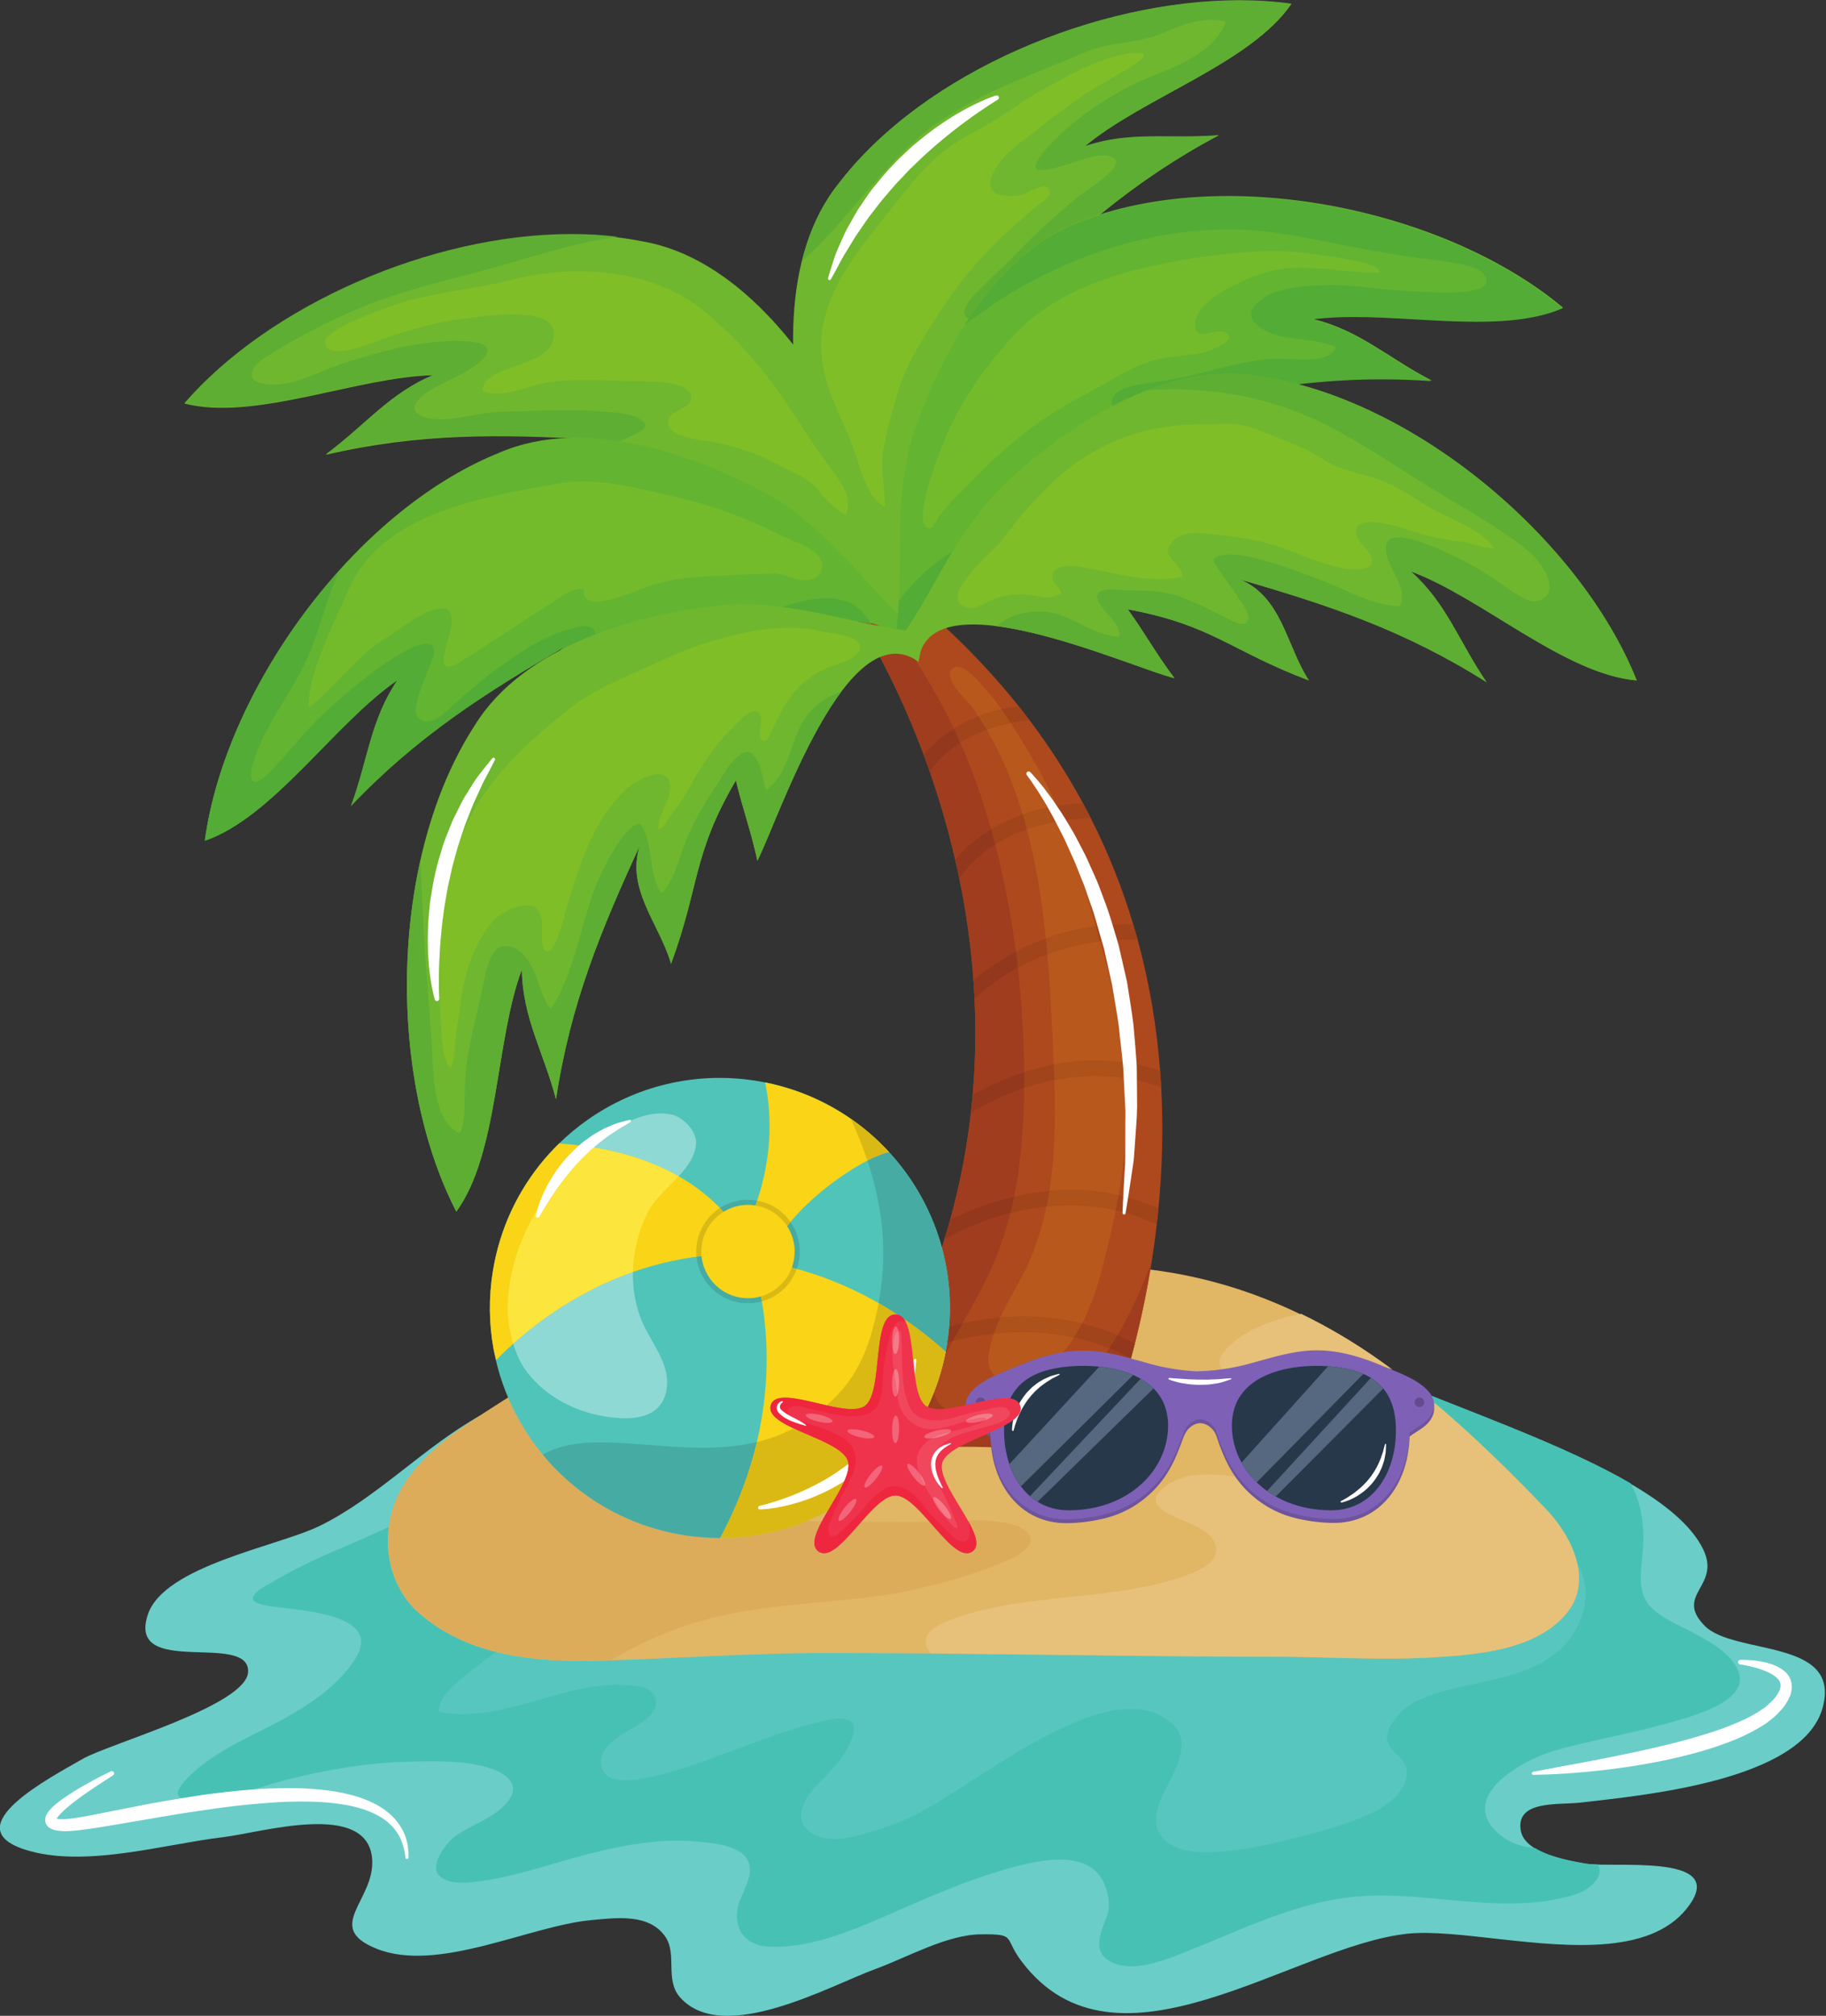 <?xml version="1.0" encoding="UTF-8" standalone="no"?>
<!-- Created with Inkscape (http://www.inkscape.org/) -->

<svg
   version="1.1"
   id="svg2"
   xml:space="preserve"
   width="2341.591"
   height="2584.852"
   viewBox="0 0 2341.591 2584.852"
   sodipodi:docname="72d2e5fc48931dbb2ec35d7b500a97a3.eps"
   xmlns:inkscape="http://www.inkscape.org/namespaces/inkscape"
   xmlns:sodipodi="http://sodipodi.sourceforge.net/DTD/sodipodi-0.dtd"
   xmlns="http://www.w3.org/2000/svg"
   xmlns:svg="http://www.w3.org/2000/svg"><rect x="0" y="0" width="2341.591" height="2584.852" fill="#333333" stroke="none"/><defs
     id="defs6" /><sodipodi:namedview
     id="namedview4"
     pagecolor="#ffffff"
     bordercolor="#666666"
     borderopacity="1.0"
     inkscape:pageshadow="2"
     inkscape:pageopacity="0.0"
     inkscape:pagecheckerboard="0" /><g
     id="g8"
     inkscape:groupmode="layer"
     inkscape:label="ink_ext_XXXXXX"
     transform="matrix(1.333,0,0,-1.333,-243.414,2707.549)"><g
       id="g10"
       transform="scale(0.1)"><g
         id="g12"
         transform="scale(1.199)"><path
           d="M 5370.24,5579.97 C 4926.49,5332.67 4539.2,4916.03 4082.04,4695.41 3745.76,4533.16 2837.87,4376.83 2708.92,3986.04 2540.59,3475.6 3517.71,3850.72 3513.89,3530.38 3510.65,3258.4 2399.71,2952.57 2183.44,2827.26 1935.73,2683.76 1160.65,2283.71 1721.48,2101.7 c 471.06,-152.91 1117.85,42.86 1592.31,99.22 307.1,36.52 1153.02,295.49 1194.7,-170.51 29.73,-332.76 -396.07,-550.46 34.24,-724.05 491.98,-198.6 1226.1,182.43 1722.3,228.71 201.68,18.76 470.19,56.19 598.56,-136.58 92.87,-139.4 -7.79,-344.43 116.67,-483.837 346.06,-387.289 1203.8,96.137 1565.95,228.037 253.39,92.3 572.8,276.15 847.2,278.65 288.57,2.58 180.35,-23.1 325.01,-215.53 760.38,-1011.706 2177.38,124.15 3098.58,220.45 190.3,19.84 449.7,-11.18 727.9,-42.27 585,-65.29 1253.2,-130.66 1537.3,278.31 286.4,412.3 -623,288.24 -842.9,326.42 -132.8,23.1 -480.9,80.47 -513.9,262.89 -45.2,249.3 303.6,205.95 478.5,226.62 474,56.03 1781.4,168.68 1943,761.49 153.1,561.3 -713.9,415.73 -949.2,659.61 -240.8,249.46 133.5,312.16 -8.2,608.4 -382.3,799.59 -2899,1309.11 -3407.3,1867.24 -204.5,224.54 -251,-169.75 -343.3,-564.13 -75.1,-320.67 -180.5,-641.43 -426,-629.17 -589.9,29.52 -1201.6,29.02 -1790.08,26.93 -951.26,-3.33 -1892.11,-271.81 -2810.78,49.86 -454.56,159.17 1321.36,1153.62 913.18,749.65 L 5370.24,5579.97"
           style="fill:#6acdc8;fill-opacity:1;fill-rule:nonzero;stroke:none"
           id="path14" /></g><g
         id="g16"
         transform="scale(1.082)"><path
           d="m 12413.5,2307.76 c -147.7,0 -299.6,19.51 -397.8,142.44 -95,118.86 -27.3,279.78 30.5,398.46 79.1,162.12 246.1,427.02 76.3,589.97 -107.7,103.43 -239.9,142.52 -379.9,142.52 -267.4,0 -563.3,-142.43 -772.4,-251.49 -369.8,-193 -703.3,-443.02 -1065.07,-648.39 -144.56,-82.08 -305.84,-143.54 -464.73,-191.05 -97.88,-29.3 -221.3,-65.72 -337.27,-65.72 -76.83,0 -150.38,15.99 -211.09,60.63 -176.12,129.59 -19.49,342.82 90.97,448.28 118.12,112.95 232.22,240.5 287.32,398.19 44.64,127.83 -25.88,161.75 -117.36,161.75 -55.87,0 -119.53,-12.67 -169.47,-24.22 -267.49,-62.02 -524.93,-165.63 -782.2,-259.54 -256.32,-93.63 -517.87,-198.08 -787.88,-245.21 -43.29,-7.58 -103.99,-17.29 -164.15,-17.29 -95.95,0 -190.54,24.77 -211.1,122.19 -27.29,128.76 72.46,212.13 171.16,275.53 86.92,55.83 189.41,103.43 262.18,178.11 105.46,108.05 47.28,234.13 -98.89,258.34 -63.27,10.45 -126.01,15.07 -188.26,15.07 -234.13,0 -461.86,-65.44 -689.84,-130.88 -227.96,-65.44 -456.18,-130.79 -691.17,-130.79 -64.48,0 -129.43,4.9 -195.07,16.09 -9.47,1.66 -18.43,13.3 -17.39,22.82 11.88,104.27 102.13,187.27 176.61,252.43 106.62,93.07 221.73,175.43 334.37,260.74 245.23,-61.19 504.45,-79.86 758.22,-79.86 0.14,0 0.24,0 0.38,0 v 0 0 h 0.03 c 54.04,0 107.77,0.83 161.13,2.31 1.14,0 2.24,0.09 3.37,0.09 1.48,0 3,0.1 4.48,0.1 3.05,0.09 6.1,0.18 9.14,0.27 668.23,19.32 1332.96,67.57 2002.25,67.57 305.9,0 611.75,-1.85 917.59,-4.62 0.1,-0.09 0.1,-0.19 0.19,-0.28 214.05,-1.94 428.15,-4.16 642.15,-6.84 124.3,-1.2 248.6,-2.59 372.8,-4.07 665.9,-7.85 1331.6,-17.56 1997.6,-17.56 0.1,0 0.2,0 0.3,0 v 0 0 0 c 11.4,0 22.7,0 34.1,0 v 0 c 1.8,0 3.8,0 5.6,0 0.1,0 0.2,0 0.3,0 151.9,0 303.9,-3.51 455.8,-7.39 11,-0.28 22.1,-0.56 33.2,-0.84 4.4,-0.09 8.7,-0.18 13.1,-0.27 v 0 0 c 2.3,-0.09 4.6,-0.19 6.9,-0.19 0.6,-0.09 1.3,-0.09 1.8,-0.09 4.8,-0.09 9.6,-0.28 14.5,-0.37 2.4,-0.09 4.8,-0.09 7.2,-0.18 0.8,0 1.7,0 2.6,-0.09 1.1,0 2.4,0 3.5,-0.1 8.2,-0.18 16.3,-0.37 24.5,-0.55 5.4,-0.19 10.7,-0.28 16,-0.47 141.7,-3.51 283.4,-6.56 425.1,-6.56 0.1,0 0.1,0 0.2,0 v 0 0 h 0.1 c 137.6,0 275.2,2.87 412.8,11.1 1.6,0.09 3.1,0.18 4.6,0.27 v 0 c 385.1,23.11 890.7,62.48 1165.3,372.58 89.3,100.84 125.3,213.05 125.2,326.74 0,52.31 -7.7,105 -21.3,156.94 18.1,-30.68 33.8,-62.39 46.6,-95.57 80.2,-208.15 17.8,-452.16 -124.7,-620.66 -285.1,-337.36 -781.6,-333.39 -1171.3,-460.76 -103.2,-33.73 -213.2,-75.32 -294.4,-150.2 -69.2,-63.68 -180.3,-208.51 -123.7,-307.41 39.4,-68.68 113.3,-106.02 146.7,-179.77 30.8,-68.22 6.6,-157.04 -34.3,-216.1 -108,-156.21 -305.7,-236.53 -480,-295.87 -183.9,-62.76 -371.8,-115.35 -561.1,-159.35 -217.3,-50.55 -442.3,-97.6 -666.3,-100.74 -8.9,-0.1 -17.8,-0.19 -26.6,-0.19 M 16300,5100.4 c 0,169.06 -31.1,333.77 -113.5,485.07 -0.5,0.28 -1,0.56 -1.5,0.84 0.5,-0.28 1,-0.56 1.5,-0.84 82.4,-151.3 113.5,-316.01 113.5,-485.07"
           style="fill:#57c6be;fill-opacity:1;fill-rule:nonzero;stroke:none"
           id="path18" /></g><path
         d="m 15652.5,6863.7 c -17.7,7 -35.4,14 -53,21 v 0 c 17.6,-7 35.3,-14 53,-21"
         style="fill:#d2f0ec;fill-opacity:1;fill-rule:nonzero;stroke:none"
         id="path20" /><g
         id="g22"
         transform="scale(1.074)"><path
           d="m 16300,5625.99 c -494.7,287.45 -1171.5,541.38 -1779.1,782.57 v 0.09 c 16.3,-6.52 32.8,-13.03 49.3,-19.55 594.7,-235.32 1248.5,-483.39 1729.8,-763.11"
           style="fill:#57c6be;fill-opacity:1;fill-rule:nonzero;stroke:none"
           id="path24" /></g><g
         id="g26"
         transform="scale(1.055)"><path
           d="m 16300,2252.03 c -33.6,0.94 -63.3,2.65 -88.1,5.4 24.8,-2.75 54.6,-4.36 88,-5.31 l 0.1,-0.09 m -112.3,8.81 c -102.7,17.82 -318.4,53.65 -457.8,140 0.1,-0.1 0.3,-0.1 0.6,-0.1 139.4,-86.16 354.6,-122.08 457.2,-139.9"
           style="fill:#ade3dc;fill-opacity:1;fill-rule:nonzero;stroke:none"
           id="path28" /></g><g
         id="g30"
         transform="scale(1.139)"><path
           d="m 11157.7,1225.92 c -67,0 -131.2,13.08 -187.5,46.53 -62.1,36.88 -82.9,88.06 -82.9,143.99 0,79.72 42.4,169.19 67.8,240.83 10,28.54 14.3,58.83 14.3,89.47 0,58.56 -15.8,118.52 -37.1,170.59 -65.2,160.49 -214.8,209.83 -379.8,209.83 -172.2,0 -360.9,-53.82 -487.5,-90.87 -304.35,-89.11 -583.72,-211.33 -873.19,-337.58 -313.27,-136.61 -682.8,-307.9 -1035.73,-307.9 -24.61,0 -49.21,0.87 -73.63,2.63 -157.28,11.15 -254.94,111.94 -254.83,257.86 0,19.75 1.8,40.3 5.49,61.63 17.87,103.87 104.17,218.97 104.11,328.81 0,13.96 -1.42,27.92 -4.56,41.79 -36.71,161.37 -287.37,179.55 -415.11,193.42 -64.87,7.02 -129.5,10.27 -193.95,10.27 -253.25,0 -503.29,-49.78 -749.67,-112.56 -317.06,-80.6 -632.4,-198.42 -958.82,-235.29 -33.12,-3.69 -70.91,-7.29 -109.25,-7.29 -71.27,0 -144.36,12.38 -192.37,59.35 -19.42,19.05 -27.48,42.93 -27.47,69.36 0.06,97.01 109.29,227.04 165.05,266.38 142.95,100.79 355.07,160.49 455.9,311.85 20.69,31.08 29.62,59.44 29.65,85.26 0.1,92.62 -114.54,151.62 -210.5,180.24 -145.57,43.38 -310.07,53.21 -469.66,53.21 -78.05,0 -154.95,-2.28 -227.85,-4.3 -332.83,-9.04 -663.79,-67.52 -986.4,-147.41 -225,-55.58 -441.87,-145.14 -673.12,-173.32 -34.88,-4.3 -71.23,-7.72 -107.45,-7.72 -39.29,0 -78.42,4.03 -115.32,15.45 -29.75,9.22 -41.26,25.64 -41.24,45.57 0.07,59.35 101.84,150.04 130.13,176.21 222.43,205.44 524.25,319.05 785.31,465.24 218.12,122.3 463.48,290.78 592.31,511.07 28.03,47.94 40.51,90.08 40.49,127.13 -0.12,267.7 -652.94,272 -815.41,310.45 -23.85,5.62 -99.53,21.07 -99.38,57.95 0.02,3.95 0.93,8.16 2.88,12.73 22.37,51.54 95.04,85.07 139.78,111.94 130.69,78.67 267.14,148.64 405.61,212.29 199.69,91.84 404.95,170.68 602.01,267.61 -5.15,-39.51 -7.75,-79.37 -7.73,-119.14 0.06,-225.81 84,-450.75 260.21,-606.59 v 0 c 1.63,-1.49 3.26,-2.9 4.9,-4.39 1.19,-1.06 2.36,-2.02 3.55,-3.07 189.26,-164.71 411.02,-264.71 646.4,-323.45 -107,-81.04 -216.34,-159.27 -317.61,-247.68 -70.75,-61.9 -156.48,-140.74 -167.77,-239.78 -0.98,-9.04 7.53,-20.1 16.52,-21.68 62.35,-10.63 124.05,-15.28 185.3,-15.28 223.21,0 440,62.08 656.54,124.23 216.56,62.17 432.87,124.33 655.27,124.33 59.14,0 118.73,-4.39 178.83,-14.32 138.84,-23 194.11,-142.75 93.94,-245.39 -69.13,-70.94 -166.49,-116.15 -249.04,-169.19 -93.76,-60.23 -188.51,-139.42 -162.59,-261.72 19.53,-92.54 109.38,-116.07 200.52,-116.07 57.15,0 114.81,9.22 155.92,16.42 256.49,44.77 504.93,143.99 748.41,232.93 244.38,89.2 488.92,187.62 743.01,246.53 47.44,10.98 107.91,23 160.98,23 86.89,0 153.88,-32.22 111.48,-153.64 -52.34,-149.78 -160.72,-270.94 -272.93,-378.23 -104.93,-100.18 -253.7,-302.73 -86.41,-425.82 57.67,-42.41 127.53,-57.6 200.51,-57.6 110.16,0 227.4,34.59 320.38,62.43 150.92,45.13 304.13,103.51 441.44,181.48 343.65,195.08 660.46,432.57 1011.66,615.9 198.6,103.6 479.8,238.89 733.8,238.89 132.9,0 258.5,-37.14 360.8,-135.38 161.3,-154.79 2.6,-406.41 -72.4,-560.41 -55,-112.74 -119.3,-265.59 -29,-378.5 93.2,-116.77 237.5,-135.3 377.8,-135.3 8.4,0 16.9,0.09 25.3,0.18 212.8,2.99 426.5,47.67 632.9,95.7 179.8,41.79 358.3,91.75 533,151.36 165.5,56.37 353.3,132.66 456,281.04 38.8,56.11 61.8,140.48 32.5,205.27 -31.6,70.07 -101.9,105.54 -139.3,170.77 -53.8,93.94 51.7,231.52 117.5,292.01 77.2,71.12 181.6,110.63 279.6,142.68 370.2,120.98 841.8,117.21 1112.7,437.67 135.3,160.05 194.6,391.84 118.4,589.56 -12.2,31.52 -27.1,61.64 -44.2,90.78 -43.8,166.99 -152.2,326.26 -262.5,441.19 -299,311.15 -607.3,614.93 -937.6,892.64 -1.8,20.54 -8.1,41.26 -19.8,61.54 573.2,-227.48 1211.5,-466.99 1678.1,-738.11 0.4,-0.27 0.9,-0.53 1.4,-0.79 78.3,-143.73 107.8,-300.18 107.8,-460.77 0.1,-22.56 -0.5,-45.12 -1.6,-67.78 -4,-81.21 -20.2,-175.06 -20.2,-265.32 0,-64.8 8.4,-127.75 35.7,-182.79 69.7,-140.74 285.3,-218.45 412,-287.72 136.9,-74.8 337.6,-182.09 384,-345.39 4.4,-15.28 6.4,-30.12 6.4,-44.52 0.4,-223.53 -494.3,-338.37 -637.6,-379.02 -312.2,-88.59 -634.5,-137.93 -945.5,-230.12 -203.7,-60.32 -571,-257.07 -571.1,-484.03 0,-69.97 35,-142.84 120.5,-215.54 95.1,-80.78 196.1,-107.12 304.2,-118.79 129.2,-79.98 329,-113.17 424.1,-129.68 v 0 c 6.8,-1.23 14.4,-2.28 22.5,-3.16 22.9,-2.55 50.4,-4.13 81.5,-5 11.3,-18.18 16.2,-36.53 16.2,-54.61 0,-88.59 -118.7,-170.68 -199.4,-196.32 -186.8,-59.18 -376.9,-78.49 -568.7,-78.49 -178.8,0 -359,16.77 -539.1,33.54 -180.1,16.77 -360.1,33.45 -538.6,33.45 -59.8,0 -119.4,-1.84 -178.8,-6.23 -529.2,-39.16 -1003.2,-285.7 -1489.1,-475.69 -124.8,-48.82 -291.4,-115.72 -443,-115.72"
           style="fill:#48c1b5;fill-opacity:1;fill-rule:nonzero;stroke:none"
           id="path32" /></g><g
         id="g34"
         transform="scale(1.053)"><path
           d="m 8162.8,7443.67 c 325.93,108.43 661.84,187.99 1005.8,233.28 958.6,126.27 1977.7,115.26 2939.5,28.2 823.9,-74.44 1574.8,-383.29 2245.6,-863.03 544.9,-389.83 1028.9,-855.43 1492.1,-1337.55 231.1,-240.58 454.2,-661.18 177.2,-973.92 -282.1,-318.53 -801.5,-358.97 -1197.1,-382.71 -314.7,-18.99 -629.8,-10.92 -944.8,-2.85 -174,4.37 -347.9,8.83 -521.8,8.74 -823.6,-0.38 -1646.8,13.95 -2470.2,22.21 -534.1,6.65 -1068.07,12.06 -1602.36,12.06 -690.61,0 -1376.55,-50.03 -2066.09,-69.69 -578.49,-16.42 -1207.76,36.18 -1660.98,437.31 -325.18,287.67 -359.79,792.76 -148.85,1148.99 244.08,412.05 722.89,647.41 1105.43,908.98 508.83,347.77 1060.9,635.16 1646.55,829.98"
           style="fill:#e1b665;fill-opacity:1;fill-rule:nonzero;stroke:none"
           id="path36" /></g><path
         d="m 15164,4356.6 c -0.1,0 -0.1,0 -0.2,0 0.1,0 0.1,0 0.2,0 v 0 m 0.1,0 c 148.9,0 297.8,3.1 446.6,12 -148.8,-8.9 -297.7,-12 -446.6,-12 m -460.2,7.1 c -5.8,0.2 -11.5,0.3 -17.4,0.5 5.9,-0.2 11.6,-0.3 17.4,-0.5 m -43.9,1.1 c -1.2,0.1 -2.5,0.1 -3.7,0.1 1.2,0 2.5,0 3.7,-0.1 m -6.6,0.2 c -2.6,0.1 -5.2,0.1 -7.8,0.2 2.6,-0.1 5.2,-0.1 7.8,-0.2 m -23.4,0.6 c -0.6,0 -1.3,0 -2,0.1 0.7,-0.1 1.4,-0.1 2,-0.1 m -23.6,0.6 c -12,0.3 -24,0.6 -35.9,0.9 11.9,-0.3 23.9,-0.6 35.9,-0.9 m -572.4,8.9 c -0.1,0 -0.2,0 -0.3,0 0.1,0 0.2,0 0.3,0 v 0 m 0,0 c 12.3,0 24.6,0 36.9,0 v 0 0 c -12.3,0 -24.5,0 -36.9,0 m 43.3,0 c -0.1,0 -0.2,0 -0.3,0 v 0 c 0.1,0 0.2,0 0.3,0 m -2204.8,19 c -134.4,1.6 -268.9,3.1 -403.3,4.4 -231.6,2.9 -463.2,5.3 -694.8,7.4 -0.1,0.1 -0.1,0.2 -0.2,0.3 231.7,-2.2 463.3,-4.8 695,-7.7 134.4,-1.3 268.9,-2.8 403.3,-4.4"
         style="fill:#70cfc7;fill-opacity:1;fill-rule:nonzero;stroke:none"
         id="path38" /><g
         id="g40"
         transform="scale(1.044)"><path
           d="m 14529.3,4174.27 c -0.1,0 -0.1,0 -0.1,0 -146.9,0 -293.8,3.16 -440.7,6.8 -5.6,0.19 -11,0.28 -16.7,0.48 -8.4,0.19 -16.8,0.38 -25.4,0.57 -1.1,0.1 -2.4,0.1 -3.5,0.1 -1,0.09 -1.9,0.09 -2.8,0.09 -2.5,0.1 -5,0.1 -7.5,0.19 -4.9,0.1 -9.9,0.29 -14.9,0.39 -0.6,0 -1.3,0 -1.9,0.09 -2.4,0 -4.8,0.1 -7.2,0.2 v 0 0 c -4.5,0.09 -9,0.19 -13.5,0.28 -11.5,0.29 -23,0.58 -34.4,0.87 -157.5,4.02 -315.1,7.66 -472.6,7.66 -0.1,0 -0.2,0 -0.3,0 v 0 0 c -1.9,0 -3.9,0 -5.8,0 v 0 c -11.8,0 -23.6,0 -35.4,0 v 0 c -0.1,0 -0.2,0 -0.3,0 -690.3,0 -1380.5,10.06 -2070.7,18.21 -128.8,1.53 -257.6,2.96 -386.4,4.21 -222,2.78 -443.9,5.27 -665.9,7.38 -1,1.24 -1.9,2.49 -2.8,3.74 -123.8,176.01 65.8,258.89 211.7,312.35 693,254.29 1467.9,152.35 2160,407.41 93.5,34.39 259.8,102.23 263.3,224.3 3.7,137.49 -145.8,204.28 -250.5,253.04 -124.7,58.16 -435.4,150.53 -246.2,314.56 118.4,102.62 266.8,133.09 420.6,133.09 85.6,0 172.8,-9.39 257.5,-21.08 25.8,-37.27 54.3,-72.82 85.5,-105.97 62,-66.11 133.7,-123.51 211.5,-169.79 86.5,-51.45 180.8,-87.66 278.8,-109.7 106.3,-23.86 221.9,-38.9 331.1,-38.9 421.7,0 686,349.72 697.9,795.93 44.1,32.29 95.6,61.32 134.7,91.79 59.3,46.09 99.4,114.5 91.4,184.64 1.1,10.54 1.3,21.27 0.4,32.09 360.4,-303.06 696.9,-634.58 1023.2,-974.14 156.1,-162.41 308.4,-406.16 308.5,-644.17 0.1,-117.85 -37.2,-234.17 -129.7,-338.7 -284.7,-321.46 -808.9,-362.27 -1208.1,-386.23 v 0 c -1.5,-0.1 -3.1,-0.19 -4.8,-0.29 -142.5,-8.53 -285.2,-11.49 -427.9,-11.49 h -0.1 m 51.3,2661.63 c -28.9,11.69 -56.5,22.81 -81.9,33.54 -190.7,80.58 -395.7,144.96 -604.4,146.02 -1.7,0 -3.5,0 -5.3,0 -213.5,0 -419,-67.84 -622.9,-123.32 -83.7,-22.8 -169.3,-40.24 -255.7,-52.12 -32.6,40.15 -37.4,88.92 8.9,148.51 161.5,208.3 450.8,308.43 719,361.51 258.9,-125.13 508.3,-274.03 747.3,-445.06 31.9,-22.7 63.5,-45.8 95,-69.08"
           style="fill:#e7c17a;fill-opacity:1;fill-rule:nonzero;stroke:none"
           id="path42" /></g><path
         d="m 7422.44,4335.1 c -0.15,0 -0.26,0 -0.41,0 0.15,0 0.26,0 0.41,0 v 0 m 0.03,0 c 58.43,0 116.64,0.9 174.33,2.5 -57.73,-1.6 -115.86,-2.5 -174.33,-2.5 m 177.98,2.6 c 1.6,0 3.24,0.1 4.84,0.1 3.28,0.1 6.61,0.2 9.89,0.3 -3.29,-0.1 -6.59,-0.2 -9.89,-0.3 -1.6,0 -3.24,-0.1 -4.84,-0.1"
         style="fill:#57bdab;fill-opacity:1;fill-rule:nonzero;stroke:none"
         id="path44" /><path
         d="m 7422.44,4335.1 c -0.15,0 -0.26,0 -0.41,0 -551.95,0 -1127.71,81.6 -1556.57,454.8 -1.35,1.2 -2.69,2.3 -4.04,3.5 -1.87,1.7 -3.73,3.3 -5.59,5 v 0 c -200.69,177.5 -296.3,433.7 -296.37,690.9 -0.06,181.7 47.6,363.9 139.59,519.3 226.1,381.7 643.39,619.4 1014.78,858.6 3.42,-8.1 6.88,-16.1 10.4,-24.1 238.83,-544.4 692.59,-983.6 1272.02,-1193.3 0.13,-0.1 0.18,-0.1 0.31,-0.1 0.86,-0.4 1.7,-0.7 2.56,-1 0.13,0 0.19,0 0.31,-0.1 0.86,-0.3 1.64,-0.6 2.51,-0.9 0.34,-0.1 0.7,-0.2 1.04,-0.4 0.47,-0.1 0.96,-0.3 1.44,-0.5 0.43,-0.1 0.86,-0.3 1.3,-0.4 0.13,-0.1 0.28,-0.1 0.41,-0.2 1.17,-0.4 2.35,-0.8 3.53,-1.2 0.13,-0.1 0.24,-0.1 0.37,-0.2 119.78,-42.4 244.8,-75.1 374.4,-96.9 h 0.12 c 1.94,-0.3 3.91,-0.7 5.86,-1 0.47,-0.1 0.92,-0.1 1.39,-0.2 0.4,-0.1 0.83,-0.2 1.23,-0.2 0.89,-0.2 1.81,-0.3 2.71,-0.5 v 0 c 35.02,-5.7 69.91,-10.4 104.69,-14.4 v 0 c 53.07,-6.2 105.88,-10.4 158.44,-12.7 30.59,-1.3 61.1,-2 91.52,-2 1.18,0 2.36,0 3.53,0.1 0.33,0 0.66,0 0.98,0 v 0 0 c 0.12,0 0.24,0 0.36,0 73.03,0 145.45,3.6 217.09,10.7 0.31,0.1 0.62,0.1 0.93,0.1 0.36,0.1 0.68,0.1 1.04,0.1 134.81,13.6 266.79,39.5 394.68,76.7 0.04,0 0.06,0 0.1,0 0.77,0.3 1.54,0.5 2.31,0.7 v 0 c 73.96,21.6 146.5,47.1 217.37,76.1 48.24,-1 96.46,-2.2 144.56,-3.3 -42.23,-79.1 -72.61,-151.3 -72.7,-207.3 -0.06,-34.7 11.47,-63.1 38.95,-83.1 v 0 c 16.82,-12.2 34.79,-17.7 53.77,-17.7 0.01,0 0.02,0 0.03,0 v 0 0 c 100.75,0 229.4,156.5 359.11,303.5 145.6,-0.7 291.5,-2.7 437.3,-2.7 72.9,0 145.9,0.5 218.7,2 C 10898,5526 11026.3,5370 11127,5370 v 0 0 0 c 19,0 37,5.5 53.8,17.7 0.2,0.2 0.3,0.3 0.5,0.4 0,0 0.1,0.1 0.2,0.1 0.1,0.1 0.2,0.2 0.2,0.2 0.1,0.1 0.2,0.2 0.3,0.2 0.1,0.1 0.1,0.1 0.2,0.2 0.3,0.2 0.7,0.5 1,0.8 h 0.1 c 0.1,0.1 0.2,0.2 0.4,0.3 v 0 c 68.7,53.9 25.5,166.6 -47,296.3 23.8,0.6 47.8,1 71.7,1 131.8,0 263.9,-10.6 387.8,-49.9 90.8,-28.7 197.1,-113.5 114.6,-209.5 -76.1,-88.5 -213.6,-136.8 -318.5,-178 -222.9,-87.7 -464.5,-158.2 -697,-213.2 -743.53,-175.7 -1517.12,-111.5 -2249.19,-354.8 -260.46,-86.4 -509.52,-202.3 -745.43,-340.8 -28.47,-0.9 -56.95,-2 -85.5,-2.9 -3.28,-0.1 -6.61,-0.2 -9.89,-0.3 -1.6,0 -3.24,-0.1 -4.84,-0.1 -1.23,0 -2.42,-0.1 -3.65,-0.1 -57.69,-1.6 -115.9,-2.5 -174.33,-2.5 h -0.03"
         style="fill:#dcac5b;fill-opacity:1;fill-rule:nonzero;stroke:none"
         id="path46" /><path
         d="m 12970.5,8686.6 c -4.8,-52.1 -10.3,-103.4 -16.2,-154.4 -49.5,-427 -127.1,-813.6 -210.4,-1142.6 -12.9,-50.2 -25.8,-99 -38.5,-146.3 -169.1,-623.2 -346.7,-1004.6 -346.7,-1004.6 H 9814.68 c 236.62,323.1 437.22,646.2 606.42,967.2 35.9,68.2 70.3,136.1 103.3,204.3 160.7,330.5 288.8,658.7 388.1,981.5 19.8,64.5 38.5,128.3 56.1,192.2 95.7,347.3 159.5,688.4 197.3,1020.4 6.6,59.8 12.9,119.6 17.6,178.6 27.6,316.1 31.6,623.2 18,918.4 -2.6,62.4 -6.3,124 -11,184.9 -24.6,342.6 -72.6,667.6 -135,971.9 v 0.4 c -13.2,63.1 -26.8,125.8 -41.1,187.1 -70.8,306.6 -155.1,589 -243.9,843.2 -19.4,56.5 -39.2,111.2 -59,164.3 -292,782.7 -603.4,1254.8 -603.4,1254.8 l 440.5,293.4 c 423.7,-346.2 779.4,-709.7 1076.9,-1082.8 36.4,-45 71.5,-90.6 105.6,-136 197.7,-261.9 368,-528.6 512.8,-796.6 26,-48.1 51.3,-96.1 75.6,-144.2 172.3,-340 306.5,-682.2 408.2,-1022.2 15,-49.6 29.3,-99 42.9,-148.6 117,-427.6 184.9,-850.2 215.7,-1258 4.3,-52.8 7.7,-105.7 10.6,-158.1 22.3,-409.7 8.8,-802.5 -26.4,-1168.2"
         style="fill:#ae491e;fill-opacity:1;fill-rule:nonzero;stroke:none"
         id="path48" /><path
         d="m 11731.1,13382.5 c -547.6,-46.9 -831.5,-316.9 -960.6,-493.7 -19.4,56.5 -39.2,111.2 -59,164.3 155.8,183.4 437.5,403.5 914,465.4 36.4,-45 71.5,-90.6 105.6,-136"
         style="fill:#a1431b;fill-opacity:1;fill-rule:nonzero;stroke:none"
         id="path50" /><path
         d="m 12319.5,12441.7 c -811.3,-21.3 -1157.9,-424 -1264,-583.2 -13.2,63.1 -26.8,125.8 -41.1,187.1 173.2,203.1 542.1,503.2 1229.5,540.3 26,-48.1 51.3,-96.1 75.6,-144.2"
         style="fill:#a1431b;fill-opacity:1;fill-rule:nonzero;stroke:none"
         id="path52" /><path
         d="m 12770.6,11270.9 c -808.1,31.9 -1340.9,-357.5 -1569.1,-569.6 l -11,184.9 c 276.1,229.2 795.8,548.3 1537.2,533.3 15,-49.6 29.3,-99 42.9,-148.6"
         style="fill:#a1431b;fill-opacity:1;fill-rule:nonzero;stroke:none"
         id="path54" /><path
         d="m 12996.9,9854.8 c -775.7,270.3 -1466.5,-28.9 -1831,-250.5 6.6,59.8 12.9,119.6 17.6,178.6 397.6,220.4 1060.7,465.1 1802.8,230 4.3,-52.8 7.7,-105.7 10.6,-158.1"
         style="fill:#a1431b;fill-opacity:1;fill-rule:nonzero;stroke:none"
         id="path56" /><path
         d="m 12970.5,8686.6 c -4.8,-52.1 -10.3,-103.4 -16.2,-154.4 -835.2,401.2 -1674.7,56.8 -2041.8,-140.5 19.8,64.5 38.5,128.3 56.1,192.2 428.4,204.6 1211.5,458.5 2001.9,102.7"
         style="fill:#a1431b;fill-opacity:1;fill-rule:nonzero;stroke:none"
         id="path58" /><path
         d="m 12743.9,7389.6 c -12.9,-50.2 -25.8,-99 -38.5,-146.3 -903.9,487.4 -1851.6,164.3 -2284.3,-37.4 35.9,68.2 70.3,136.1 103.3,204.3 500.6,201.7 1373.6,419.2 2219.5,-20.6"
         style="fill:#a1431b;fill-opacity:1;fill-rule:nonzero;stroke:none"
         id="path60" /><path
         d="m 11361.4,6389.7 c -92.6,2.8 -182.1,4.1 -268.5,4.1 -12.5,0 -24.8,0 -37.2,-0.1 76.9,42.7 170.8,82.8 260.9,122.7 12.9,-8.6 25.7,-17.3 37.9,-26.3 0.9,-34.1 3.3,-67.6 6.9,-100.4 m -501,366.5 c -43.7,0 -81.6,6.2 -111,21.6 13,27.4 25.5,55.1 37.4,83.1 v 0 c 6.5,14.9 12.7,30 18.7,45.1 1.4,3.6 2.8,7.3 4.2,10.9 0.6,1.5 1.2,3 1.8,4.4 8.6,-69.1 51,-121.7 107.5,-162 -20.4,-2 -40,-3.1 -58.6,-3.1 m 1845,487.1 c -78.7,21.4 -157.9,41.2 -237.9,55.2 9.8,14.3 19.6,28.7 29.2,43.2 69.6,-28.3 139.3,-61 208.7,-98.4 v 0 m -1789.3,28 c 2.6,12.5 5.2,24.9 7.6,37.5 4.1,21.5 8,43.4 11.5,65.2 v 0 c 1.3,7.4 2.4,14.8 3.6,22.2 17.2,4.8 34.6,9.4 52.2,13.9 -25.2,-45 -50.9,-91.4 -74.9,-138.8 m 1827.8,118.3 c -55.9,29 -111.7,55.2 -167.6,78.7 120,201.5 216.9,413.5 289.6,605.6 14.4,38.1 28.1,76.4 41.3,114.8 -45.8,-292.1 -103.1,-560.8 -163.3,-799.1 v 0 0 M 10957,7552.3 c 5,60.7 7.4,121.1 7.4,181.1 -0.1,198.1 -26.9,391.9 -77.4,577.2 8.7,27.1 17.2,54.1 25.5,81.1 v 0 c 146.1,78.5 366.9,180.3 632.5,249.2 -32.9,-129 -72.7,-256.1 -119.1,-381 -88.8,-239.1 -216.2,-455.7 -339.2,-677.3 -44.2,-9.4 -87.5,-19.6 -129.7,-30.3 m 11.6,1031.6 c 95.7,347.3 159.5,688.4 197.3,1020.4 v 0 c 132.2,80.3 307.2,170.9 513.7,240.8 -2.6,-251.8 -17.3,-502.9 -48.4,-750.2 -12.5,-99 -29,-197.3 -49.3,-294.8 -242.1,-55.8 -452.7,-139.5 -613.3,-216.2"
         style="fill:#a03d1f;fill-opacity:1;fill-rule:nonzero;stroke:none"
         id="path62" /><path
         d="m 11183.5,9782.9 c 17.6,201.3 25.6,398.9 25.6,592.1 -0.1,110.2 -2.7,219 -7.6,326.3 91,84.6 230.5,197.4 416.6,300.5 8.7,-76.7 16.3,-153.6 22.9,-230.4 22,-255.2 36.3,-514.1 38.7,-773.2 -191.7,-61 -359.6,-139.6 -496.2,-215.3 m 7,1103.3 v 0 c -24.6,342.6 -72.6,667.6 -135,971.9 v 0.4 0 0 c 51,76.5 157.5,209.3 344.5,328.9 88.1,-338.5 154,-682.7 199.2,-1029.6 -169.2,-88.4 -305.9,-186.3 -408.7,-271.6 m -176.1,1159.4 v 0 c -70.8,306.6 -155.1,589 -243.9,843.2 60.4,82.8 154.8,186 294.3,277.2 96.9,-218.9 179.9,-444.4 250.6,-677.8 15.4,-50.9 30.3,-101.9 44.7,-153 -158.7,-95.2 -270.6,-201.5 -345.7,-289.6 m -302.9,1007.5 v 0 c -149.9,401.7 -304.9,721.6 -420.2,937.9 49.4,21 99.4,32.4 149.9,32.4 61.4,0 123.5,-16.9 185.9,-53.5 2.2,-3.4 4.5,-6.8 6.7,-10.2 138.9,-212.8 261,-431.1 368,-656.3 -126,-79.1 -220.7,-168.4 -290.3,-250.3 m -462.7,1243.4 c -40.1,7.9 -80.2,16.2 -120.6,24.8 l 0.7,0.4 c 28.1,-2.2 55,-6.5 80.6,-13.1 -0.1,0.1 -0.1,0.2 -0.2,0.3 13.6,-3.5 26.7,-7.6 39.5,-12.4"
         style="fill:#a03d1f;fill-opacity:1;fill-rule:nonzero;stroke:none"
         id="path64" /><path
         d="m 10770.5,12888.8 c -19.4,56.5 -39.2,111.2 -59,164.3 v 0 c 69.6,81.9 164.3,171.2 290.3,250.3 21.6,-45.5 42.6,-91.3 63,-137.4 -139.5,-91.2 -233.9,-194.4 -294.3,-277.2 v 0"
         style="fill:#94381d;fill-opacity:1;fill-rule:nonzero;stroke:none"
         id="path66" /><path
         d="m 11055.5,11858.5 v 0 c -13.2,63.1 -26.8,125.8 -41.1,187.1 v 0 c 75.1,88.1 187,194.4 345.7,289.6 13.8,-49.1 27.1,-98.4 39.9,-147.8 -187,-119.6 -293.5,-252.4 -344.5,-328.9"
         style="fill:#94381d;fill-opacity:1;fill-rule:nonzero;stroke:none"
         id="path68" /><path
         d="m 11201.5,10701.3 v 0 c -2.6,62.4 -6.3,124 -11,184.9 v 0 0 c 102.8,85.3 239.5,183.2 408.7,271.6 6.8,-52 13.1,-104 18.9,-156 -186.1,-103.1 -325.6,-215.9 -416.6,-300.5 v 0"
         style="fill:#94381d;fill-opacity:1;fill-rule:nonzero;stroke:none"
         id="path70" /><path
         d="m 11165.9,9604.3 c 6.6,59.8 12.9,119.6 17.6,178.6 v 0 c 136.6,75.7 304.5,154.3 496.2,215.3 0.4,-51 0.4,-102.1 -0.1,-153.1 -206.5,-69.9 -381.5,-160.5 -513.7,-240.8"
         style="fill:#94381d;fill-opacity:1;fill-rule:nonzero;stroke:none"
         id="path72" /><path
         d="m 10912.5,8391.7 c 19.8,64.5 38.5,128.3 56.1,192.2 v 0 c 160.6,76.7 371.2,160.4 613.3,216.2 -11.2,-53.3 -23.5,-106.5 -36.9,-159.2 -265.6,-68.9 -486.4,-170.7 -632.5,-249.2"
         style="fill:#94381d;fill-opacity:1;fill-rule:nonzero;stroke:none"
         id="path74" /><path
         d="m 12705.4,7243.3 v 0 c -69.4,37.4 -139.1,70.1 -208.7,98.4 27.5,41.5 54.1,83.8 79.6,126.6 55.9,-23.5 111.7,-49.7 167.6,-78.7 v 0 c -12.9,-50.2 -25.8,-99 -38.5,-146.3 m -1766.6,152.9 c 7.9,52.2 14,104.3 18.2,156.1 42.2,10.7 85.5,20.9 129.7,30.3 -13.2,-23.9 -26.4,-47.9 -39.5,-71.9 -17.8,-32.5 -36.8,-66.1 -56.2,-100.6 -17.6,-4.5 -35,-9.1 -52.2,-13.9"
         style="fill:#94381d;fill-opacity:1;fill-rule:nonzero;stroke:none"
         id="path76" /><g
         id="g78"
         transform="scale(1.122)"><path
           d="m 9183.17,12619.9 c 178.08,733.3 -1830.11,694 -2225.96,731.9 219.12,146.4 353.29,270.6 572.54,425 -728.73,113 -946.6,-44.7 -1666.3,-62.3 279.78,216.2 449.39,594.8 840.78,622.2 -789.54,43.2 -1477.9,54.3 -2284.11,-133 342.74,253.3 544.45,524.5 926.67,682.3 -654.4,-13 -1536.42,-397.3 -2137.11,-242.6 849.33,976.9 2604.26,1656.6 3933.65,1389 796.47,-141 1409.97,-950.2 1751.32,-1614.5 269.27,-571.1 245.12,-1162.7 412.05,-1675.3 l -123.53,-122.7"
           style="fill:#6fb72e;fill-opacity:1;fill-rule:nonzero;stroke:none"
           id="path80" /></g><g
         id="g82"
         transform="scale(1.025)"><path
           d="m 4840.03,15553 v 0 c 1.95,0.4 3.92,0.9 5.85,1.3 -1.93,-0.4 -3.9,-0.9 -5.85,-1.3 m 8.51,2 c 568.57,131.3 1083.69,172.6 1609.88,172.6 -526.14,0 -1041.37,-41.3 -1609.88,-172.6 m 1610.21,172.6 c -0.06,0 -0.08,0 -0.13,0 v 0 c 0.05,0 0.07,0 0.13,0 m -2591.31,266.8 h -0.04 0.04 v 0 m 0.46,0 c 231.52,0.1 483.7,41 739.98,92.9 -256.28,-51.9 -508.47,-92.8 -739.98,-92.9 m -347.45,38.7 c -0.64,0.1 -1.21,0.3 -1.85,0.4 0.64,-0.1 1.21,-0.3 1.85,-0.4 m -1.98,0.5 h -0.07 0.07 m 2325.18,266.3 c 0.92,0 1.94,0.1 2.86,0.1 -0.92,0 -1.94,-0.1 -2.86,-0.1"
           style="fill:#d3e7b2;fill-opacity:1;fill-rule:nonzero;stroke:none"
           id="path84" /></g><g
         id="g86"
         transform="scale(1.108)"><path
           d="m 4477.66,14388.5 c 347.2,256.7 551.53,531.4 938.73,691.3 v 0 0 0 c -2.56,-0.1 -5.06,-0.1 -7.61,-0.2 -0.85,0 -1.79,0 -2.65,0 -343.92,-8.8 -748.72,-116.9 -1143.24,-196.8 -237.09,-48 -470.4,-85.8 -684.58,-85.9 -0.13,0 -0.3,0 -0.42,0 h -0.05 c -113.09,0 -220.86,10.6 -320.97,35.8 -0.59,0.1 -1.11,0.2 -1.71,0.4 -0.04,0 -0.08,0 -0.12,0 h -0.06 c -1.19,0.3 -2.33,0.6 -3.52,0.9 v 0 c 732.32,842.3 2128.83,1466 3358.94,1466 136.63,0 271.41,-7.7 402.8,-23.7 -204.73,-25.7 -403.74,-75.6 -603,-131.4 -255.06,-71.4 -508.35,-148.1 -764.89,-213.7 -234.77,-60.1 -467.69,-122 -695.73,-204.6 -316.72,-114.5 -628.35,-271 -916.26,-446.8 -66.33,-40.6 -183.25,-103.2 -199.31,-188.6 -16.31,-87.3 125.77,-99.2 191.35,-99.2 6.24,0 11.8,0.1 16.46,0.2 196.05,7 382.83,117.7 565.96,177.9 248.45,81.9 501.7,153.6 761.68,186.7 76.94,9.8 154.56,15.1 232.11,15.1 34.4,0 68.79,-1 103.07,-3.1 79.46,-5 240.68,-26.5 151.64,-135.3 -84.89,-103.7 -224.35,-157.8 -339.95,-218.5 -87.01,-45.7 -209.57,-99.1 -260.24,-189.2 -46.36,-82.4 75.48,-121.7 132.93,-129.5 27.23,-3.7 54.71,-5.3 82.36,-5.3 143.55,0 291.55,43 431.27,58.6 84.36,9.5 171.64,7.4 256.45,10.7 134.47,5.3 269.61,10.2 404.67,10.2 128.09,0 256.12,-4.4 383.31,-17.1 88.11,-8.8 212.25,-16.7 283.33,-77.5 68.32,-58.4 -53.93,-105.9 -93.6,-125.5 -35.82,-17.6 -72.09,-34.3 -108.53,-50.6 -120.21,18.6 -240.55,29.2 -359.59,30 -237.37,12 -466.55,20.3 -693.5,20.3 -0.06,0 -0.08,0 -0.12,0 v 0 0 c -0.05,0 -0.14,0 -0.19,0 -486.8,0 -963.35,-38.2 -1489.35,-159.7 -0.85,-0.2 -1.62,-0.4 -2.46,-0.6 -1.79,-0.4 -3.61,-0.8 -5.41,-1.3"
           style="fill:#5dae33;fill-opacity:1;fill-rule:nonzero;stroke:none"
           id="path88" /></g><g
         id="g90"
         transform="scale(1.256)"><path
           d="m 8507.35,11272.8 c -550.25,389.4 825.6,1541.1 1069.94,1798.9 -233.51,-30 -396.8,-25 -635.09,-49.7 424.59,503.7 663.99,525.3 1159,935.7 -101.48,-5.9 -205.14,6.1 -308.4,18.2 -217.58,25.4 -433.34,50.8 -622.9,-92.4 506.51,492.2 963.6,903.7 1616.6,1250.4 -129.9,-10.4 -249.8,-9.7 -365.5,-9.1 -222.4,1.4 -428.84,2.7 -659.17,-75 448.57,375.3 1268.07,633.9 1581.97,1090.5 -1145.3,159.7 -2726.03,-412 -3464.59,-1372.3 -453.68,-562.2 -392.23,-1467.2 -232.43,-2114.9 153.69,-542.7 516.96,-926.9 705.32,-1370.2 l 155.25,-10.1"
           style="fill:#6fb72e;fill-opacity:1;fill-rule:nonzero;stroke:none"
           id="path92" /></g><g
         id="g94"
         transform="scale(1.138)"><path
           d="m 8695.54,16298.7 c 0.34,0.4 0.7,0.9 1.04,1.3 -0.34,-0.4 -0.7,-0.9 -1.04,-1.3"
           style="fill:#d3e7b2;fill-opacity:1;fill-rule:nonzero;stroke:none"
           id="path96" /></g><g
         id="g98"
         transform="scale(1.246)"><path
           d="m 8946.14,13842.6 c -27.22,11.7 -43.91,34.4 -30.75,73 20.15,58.7 73.53,109.1 115.67,152.6 96.49,99.4 200.59,189.5 296.12,290.2 146.09,154.2 301.17,288.7 462.83,425.5 39.33,33.3 407.59,253.1 256.19,307.9 -20.3,7.4 -41.9,10.3 -64.02,10.3 -63.18,0 -131.09,-24.3 -186.23,-40.9 -94.24,-28.4 -192.97,-68.2 -292.26,-72.8 -2.01,-0.1 -3.93,-0.1 -5.86,-0.1 -43.11,0 -45.84,24.4 -26.33,62.3 39.49,77.1 109.25,143 170.41,202.8 149.22,146.1 326.86,262.8 509.09,363.4 260.9,144.2 635.4,202.9 774.5,500.4 3.8,8 1.2,19.6 -8.7,21.6 -32.4,6.5 -64.6,9.5 -96.6,9.5 -130.4,0 -257.3,-48.8 -376.5,-101.5 -180.1,-79.7 -419.9,-69.1 -600.63,-147.9 -419.17,-182.9 -782.71,-295.3 -1157.89,-559.4 -353.35,-248.6 -661.22,-714.8 -977.17,-1008.4 -17.21,-16.1 -34.46,-32.2 -51.51,-48.4 54.36,222.9 145.81,430.7 286.62,605.7 0.3,0.4 0.63,0.8 0.94,1.2 v 0 c 661.17,859.7 1991.72,1410.4 3089.94,1410.4 138.7,0 273.7,-8.8 403.1,-26.8 -316.4,-460.4 -1142.7,-721.1 -1594.91,-1099.5 v 0 0 c 202.31,68.2 386.41,76 578.81,76 28.4,0 57,-0.2 85.8,-0.4 28.8,-0.1 58,-0.3 87.4,-0.3 89.7,0 182.6,1.6 281.1,9.5 -346.9,-184.2 -638.9,-386.4 -912.23,-609.2 -41.5,-13.1 -82.36,-27.1 -122.65,-42.1 -0.72,-0.2 -1.44,-0.5 -2.09,-0.7 -0.4,-0.1 -0.72,-0.3 -1.12,-0.4 -0.32,-0.1 -0.65,-0.2 -0.97,-0.3 -0.48,-0.2 -0.88,-0.3 -1.28,-0.5 -0.32,-0.1 -0.56,-0.2 -0.8,-0.3 -0.48,-0.1 -0.97,-0.3 -1.45,-0.5 -0.24,0 -0.4,-0.1 -0.64,-0.2 -0.48,-0.2 -0.96,-0.3 -1.44,-0.5 -0.25,-0.1 -0.41,-0.1 -0.57,-0.2 -0.56,-0.2 -1.12,-0.4 -1.68,-0.6 -0.08,0 -0.08,0 -0.24,-0.1 -215.93,-77.1 -406.33,-210.2 -572.33,-376.2 -0.16,-0.2 -0.39,-0.5 -0.56,-0.7 -0.32,-0.2 -0.48,-0.4 -0.72,-0.7 -0.32,-0.3 -0.72,-0.7 -1.04,-1 -0.16,-0.2 -0.32,-0.3 -0.48,-0.5 -0.49,-0.4 -0.89,-0.9 -1.29,-1.3 -0.08,-0.1 -0.24,-0.2 -0.32,-0.3 -112.94,-113.7 -214.64,-242.7 -305.26,-379.6"
           style="fill:#5dae33;fill-opacity:1;fill-rule:nonzero;stroke:none"
           id="path100" /></g><g
         id="g102"
         transform="scale(1.001)"><path
           d="m 10451.2,14065.7 c -285,796.9 -1956.12,-542.1 -2350.41,-750.6 115.21,272.2 164.25,471.3 274.59,751.1 -752.4,-343.3 -859.38,-625.3 -1522.91,-1085.2 129,375 54.64,834.2 404.47,1101 -766.37,-446.1 -1418.27,-859.9 -2057.98,-1532.1 164.93,448.5 186.7,827 447.7,1210.3 -605.18,-415.4 -1194.79,-1319.1 -1852.88,-1544.3 193.82,1438.7 1419.2,3156.9 2829.72,3725.5 833,358.6 1906.44,-21.5 2635.71,-433.5 604.22,-369.1 945.99,-938.3 1418.39,-1315.8 l -226.4,-126.4"
           style="fill:#63b431;fill-opacity:1;fill-rule:nonzero;stroke:none"
           id="path104" /></g><path
         d="m 3796.05,12224.6 c 0.02,0.2 0.04,0.3 0.06,0.5 -0.02,-0.2 -0.04,-0.3 -0.06,-0.5 m 0.34,2.5 c 0.01,0.1 0.04,0.3 0.06,0.4 -0.02,-0.1 -0.05,-0.3 -0.06,-0.4 m 0.34,2.5 c 0.02,0.2 0.03,0.2 0.06,0.4 -0.03,-0.2 -0.04,-0.2 -0.06,-0.4 m 6332.07,2092.1 c -1.2,0.1 -2.5,0.2 -3.8,0.3 -0.6,0.1 -1.2,0.3 -1.8,0.4 2,-0.2 4,-0.3 6,-0.5 l -0.4,-0.2"
         style="fill:#cfe6b2;fill-opacity:1;fill-rule:nonzero;stroke:none"
         id="path106" /><path
         d="m 10128.9,14321.7 h -0.1 l 0.4,0.2 v 0 l -0.3,-0.2"
         style="fill:#954823;fill-opacity:1;fill-rule:nonzero;stroke:none"
         id="path108" /><path
         d="m 10209.5,14308.6 c -25.6,6.6 -52.5,10.9 -80.6,13.1 l 0.3,0.2 c 27.9,-2.2 54.7,-6.5 80.1,-13 0.1,-0.1 0.1,-0.2 0.2,-0.3"
         style="fill:#883c23;fill-opacity:1;fill-rule:nonzero;stroke:none"
         id="path110" /><path
         d="m 3795.72,12222.2 c 0.11,0.8 0.22,1.6 0.33,2.4 0.02,0.2 0.04,0.3 0.06,0.5 0.1,0.7 0.18,1.3 0.28,2 0.01,0.1 0.04,0.3 0.06,0.4 0.09,0.7 0.18,1.4 0.28,2.1 0.02,0.2 0.03,0.2 0.06,0.4 119.12,868.1 612.91,1836.5 1295.29,2592.9 -18.21,-38.6 -35.85,-77.6 -51.74,-117.3 -104.46,-259.8 -162.24,-530.9 -284.48,-784.7 -161.51,-335 -419.24,-632.2 -507.66,-999.4 -10.02,-41.7 -20.3,-130.5 33.11,-130.5 7.4,0 16.02,1.7 26.03,5.4 63.1,23.8 116.11,91.7 160.93,137.7 94.9,97.5 181.34,203.2 270.78,305.6 176.37,201.5 382.02,374 590.01,541.8 107.23,86.5 219.73,165.8 339.15,234.6 39.98,23 173.34,104 259.37,104 27.3,0 49.84,-8.1 63.11,-28.9 36.14,-56.5 -25.48,-170.6 -45.27,-223.4 -22.84,-61 -48.86,-120.5 -70.59,-181.9 -23.24,-66.1 -93.15,-249.2 -3.22,-299.2 19.65,-10.9 40,-15.7 60.64,-15.7 103.3,0 213.53,119 276.32,177.3 151.03,140.6 310.49,266.6 478.53,386.8 194.25,139 404.67,270.6 638.34,329.8 29.74,7.6 83.73,22.7 131.68,22.7 34.9,0 66.61,-8 83.42,-32.8 8.85,-13 12.05,-29.2 12.06,-46.4 -110.56,-42.7 -218.88,-90.7 -323.11,-144.4 10,8.6 20.36,17 31.15,25.2 v 0 0 c -766.76,-446.3 -1418.99,-860.3 -2059.03,-1532.9 165.02,448.8 186.79,827.4 447.93,1210.9 v 0 0 c -605.49,-415.6 -1195.4,-1319.7 -1853.82,-1545 m 6413.58,2086.7 c -25.4,6.5 -52.2,10.8 -80.1,13 v 0 c -2,0.2 -4,0.3 -6,0.5 -249.68,53.1 -504.92,114.9 -772.47,149.2 85.7,30 173.37,53.9 262.87,70.2 52.19,9.5 107.21,15.5 162.2,15.5 76.99,0 153.89,-11.8 222.69,-42.8 89.21,-40.2 155.61,-119 207.11,-199.4 1.3,-2 2.4,-4.2 3.7,-6.2"
         style="fill:#53ac36;fill-opacity:1;fill-rule:nonzero;stroke:none"
         id="path112" /><g
         id="g114"
         transform="scale(1.149)"><path
           d="m 9328.84,12333.7 c -284.24,680 1555.46,850.5 1931.46,947.8 -234,107.5 -382.3,206.8 -617.5,322.1 685.6,220.7 919.8,102.1 1616.6,195.5 -303,165.6 -524.8,504.7 -906.3,471 754.8,162.7 1417,279.1 2223.2,222 -369.4,191.7 -605.6,422.4 -998.3,516 255.9,35.5 556.8,18.2 861.3,0.9 449,-25.5 905.8,-51 1236.9,92.8 -968.9,811.8 -2765.5,1198.2 -4006.6,736.3 -746.4,-258.1 -1214.03,-1132.6 -1441.36,-1825.6 -172.07,-591.9 -57.97,-1158.7 -140.3,-1678.8 h 240.9"
           style="fill:#63b431;fill-opacity:1;fill-rule:nonzero;stroke:none"
           id="path116" /></g><path
         d="m 10467.3,14391.1 c 0,0 -0.1,0.1 -0.2,0.1 3.7,46.9 6.4,94.1 8.5,141.6 0.1,0.1 0.2,0.2 0.3,0.3 -2.1,-47.6 -4.9,-95 -8.6,-142"
         style="fill:#5bae34;fill-opacity:1;fill-rule:nonzero;stroke:none"
         id="path118" /><path
         d="m 10454.3,14259.8 -0.1,0.1 c 5.3,43.5 9.5,87.3 12.9,131.3 0.1,0 0.2,-0.1 0.2,-0.1 -3.4,-44.1 -7.7,-87.8 -13,-131.3"
         style="fill:#53ac36;fill-opacity:1;fill-rule:nonzero;stroke:none"
         id="path120" /><g
         id="g122"
         transform="scale(1.116)"><path
           d="m 10324,15871.2 c 0.1,0.1 0.3,0.2 0.4,0.3 -0.2,-0.1 -0.2,-0.2 -0.4,-0.3 m 1.8,1.7 c 0.2,0.2 0.4,0.4 0.6,0.6 -0.2,-0.2 -0.4,-0.4 -0.6,-0.6 m 1.7,1.7 c 0.3,0.3 0.5,0.5 0.8,0.8 -0.3,-0.3 -0.5,-0.5 -0.8,-0.8 m 1.4,1.5 c 185.3,185.4 397.8,333.9 638.7,419.9 -240.9,-86 -453.3,-234.5 -638.7,-419.9 m 639,420 c 0.6,0.2 1.3,0.4 1.9,0.7 -0.6,-0.3 -1.3,-0.5 -1.9,-0.7 m 2.5,0.9 c 0.5,0.2 1.1,0.4 1.6,0.6 -0.5,-0.2 -1.1,-0.4 -1.6,-0.6 m 2.3,0.8 c 0.6,0.2 1.1,0.4 1.7,0.6 -0.6,-0.2 -1.1,-0.4 -1.7,-0.6 m 2.5,0.9 c 0.5,0.2 0.9,0.3 1.5,0.5 -0.6,-0.2 -1,-0.3 -1.5,-0.5 m 2.6,0.9 c 0.4,0.1 0.8,0.3 1.2,0.4 -0.4,-0.1 -0.9,-0.3 -1.2,-0.4"
           style="fill:#4ea738;fill-opacity:1;fill-rule:nonzero;stroke:none"
           id="path124" /></g><g
         id="g126"
         transform="scale(1.13)"><path
           d="m 9325.24,12604 c -25.65,3.3 -51.22,7 -76.87,10.9 4.69,38.5 8.49,77.2 11.5,116.1 3.27,41.6 5.75,83.6 7.61,125.7 78.2,107.3 169.85,205.1 271.14,290 56.44,47.3 120.31,94.5 188.52,135.5 -140.04,-230.3 -253.98,-459.9 -401.9,-678.2 m 1763.96,1913.8 c -11.5,23.4 -11.7,50.4 5.7,81.2 48.4,85.8 219.8,100.7 305.2,115.2 112.8,19.1 224.4,33.6 336.1,59.6 213.5,49.8 423.4,114.6 641.7,141.3 36,4.4 72.1,5.9 108.1,5.9 38.5,0 77,-1.7 115.5,-3.4 38.6,-1.7 77.2,-3.5 115.7,-3.5 5.2,0 10.3,0.1 15.4,0.1 85.1,1.1 201.1,8.1 249.2,90.4 4.1,6.9 2.3,18.7 -5.6,22.2 -205.5,88.4 -480,27 -659.4,181.9 -137.3,118.6 54,246.1 158.2,280.5 144.1,47.6 302,55.4 452.6,58.5 10.8,0.2 21.7,0.3 32.6,0.3 188,0 377.5,-31.5 564.5,-45.8 130.1,-9.9 260.6,-17.4 391.1,-17.4 4.5,0 9,0 13.4,0 91.4,0.4 192.1,0.5 279,32.5 45.9,16.9 78.9,53.2 54.8,102.3 -41.1,83.7 -203.3,103.5 -281,118.9 -126,25 -254.1,35.6 -381.3,54 -234,33.9 -466,79.9 -698,125.5 -211,41.4 -420.6,83.1 -635.5,97.4 -62.6,4.1 -125.2,6.1 -187.9,6.1 -143.1,0 -286.2,-10.3 -428.1,-28.7 -396.4,-51.6 -780.7,-177.7 -1138.4,-354.1 -242.3,-119.5 -472,-264.9 -684.99,-431.7 107.75,169.1 230.29,328.5 368.09,467.2 0.2,0.1 0.2,0.2 0.4,0.3 0.4,0.5 0.9,1 1.4,1.5 0.2,0.2 0.3,0.3 0.5,0.5 0.4,0.4 0.7,0.8 1.2,1.1 0.2,0.3 0.4,0.6 0.8,0.8 0.1,0.3 0.4,0.5 0.6,0.7 183,183.1 392.8,329.7 630.7,414.7 0.1,0 0.3,0.1 0.3,0.1 0.6,0.2 1.2,0.4 1.9,0.6 0.1,0.1 0.3,0.2 0.6,0.3 0.5,0.1 1,0.3 1.6,0.5 0.2,0.1 0.4,0.2 0.7,0.3 0.5,0.2 1,0.3 1.6,0.5 0.2,0.1 0.5,0.2 0.9,0.3 0.4,0.2 0.8,0.4 1.4,0.5 0.3,0.2 0.7,0.3 1,0.4 0.4,0.2 0.8,0.3 1.3,0.4 0.7,0.3 1.5,0.6 2.3,0.8 370.6,138 789.9,201.5 1222.4,201.5 1039.4,0 2154.6,-367.1 2850,-949.9 -205.9,-89.4 -459.6,-114.4 -730.1,-114.4 -171.6,0 -349.9,10.1 -527,20.1 -177.1,10.1 -353.1,20.1 -519.9,20.1 -124.8,0 -244.5,-5.6 -355.7,-21 v 0 0 c 399.2,-95.1 639.3,-329.6 1014.8,-524.5 -144.3,10.2 -284,15 -420.5,15 -248.9,0 -487.2,-15.9 -722.7,-43.3 -113.6,29.8 -227.1,52.9 -340.1,68.6 v 0 c -30.7,5 -61.5,9 -92.3,12 -48.2,4.6 -96.5,6.9 -144.9,6.9 -336.4,0 -675.1,-108.9 -989.9,-271.8"
           style="fill:#53ac36;fill-opacity:1;fill-rule:nonzero;stroke:none"
           id="path128" /></g><path
         d="m 10662.3,13947.1 c -691.43,489 -1346.92,-1518.4 -1550.08,-1915.7 -62.07,289.1 -136.22,480.4 -206.67,773 -419,-713.6 -344.66,-1006 -623.82,-1763.9 -109.82,381.2 -434.69,714.7 -301.39,1134.2 -371.35,-805.7 -667.57,-1519.2 -805.35,-2437.5 -122.54,462.2 -322.04,784.8 -328.62,1248.6 -257.1,-688 -220.76,-1766.9 -630.45,-2329.4 -667.81,1289.7 -651.34,3401.1 177.2,4677.2 476.29,772.4 1573.92,1077.9 2407.87,1159.4 706.93,44.8 1314.01,-224.9 1917.71,-262.8 l -56.4,-283.1"
         style="fill:#6fb72e;fill-opacity:1;fill-rule:nonzero;stroke:none"
         id="path130" /><path
         d="m 6215.92,8656.4 c -0.54,1 -1.08,2.1 -1.62,3.1 0.53,-1 1.09,-2.1 1.62,-3.1 409.69,562.5 373.35,1641.4 630.45,2329.4 6.58,-463.8 206.08,-786.4 328.62,-1248.6 137.78,918.3 434,1631.8 805.35,2437.5 v 0 c -371.35,-805.7 -667.57,-1519.2 -805.35,-2437.5 -122.54,462.2 -322.04,784.8 -328.62,1248.6 -257.1,-688 -220.76,-1766.9 -630.45,-2329.4 m -2.44,4.7 c -0.26,0.5 -0.47,0.9 -0.73,1.4 0.24,-0.5 0.48,-0.9 0.73,-1.4 m 3444.89,4577.1 c 0.1,0.2 0.13,0.2 0.23,0.4 -0.08,-0.1 -0.15,-0.3 -0.23,-0.4 m 1.09,2 c 0.16,0.3 0.3,0.6 0.46,0.9 -0.14,-0.3 -0.32,-0.6 -0.46,-0.9 m 0.81,1.5 c 45.87,85.4 93.59,168.4 142.92,246.4 -49.32,-78 -97.05,-161 -142.92,-246.4 m 143.2,246.9 c 0.29,0.4 0.46,0.7 0.75,1.2 -0.27,-0.4 -0.48,-0.8 -0.75,-1.2 m 0.95,1.5 c 0.25,0.4 0.43,0.7 0.67,1.1 -0.22,-0.4 -0.45,-0.8 -0.67,-1.1 m 1.46,2.3 c 0.07,0.1 0.14,0.2 0.21,0.3 -0.07,-0.1 -0.15,-0.2 -0.21,-0.3"
         style="fill:#d3e7b2;fill-opacity:1;fill-rule:nonzero;stroke:none"
         id="path132" /><path
         d="m 6215.92,8656.4 c -0.53,1 -1.09,2.1 -1.62,3.1 -0.26,0.5 -0.56,1.1 -0.82,1.6 -0.25,0.5 -0.49,0.9 -0.73,1.4 -469.84,912.3 -598.19,2232.5 -340.94,3378.3 6.62,-228.7 18.71,-456.9 29.91,-682.7 19.68,-400.1 61.78,-797.5 83.71,-1197.2 12.57,-227.9 15.98,-614.4 246.62,-743.7 3.05,-1.7 6.11,-2.5 9.04,-2.5 7.76,0 14.57,5.5 17.75,13.4 36.01,87.9 35.77,187.5 36.45,281.1 0.88,135.8 3.36,263.4 24.5,398.3 40.68,261.5 111.92,514.8 163.71,773.8 17,84.8 37.12,170.6 79.51,246.8 32.43,58.3 79.87,82.8 130.34,82.8 50.76,0 104.58,-24.8 149.21,-64.8 146.51,-131.5 161.03,-360.1 263.15,-521.1 3.72,-5.9 9.75,-8.9 15.79,-8.9 6.03,0 12.07,3 15.83,8.9 252.23,401.2 279.22,893 486.77,1314 41.7,84.8 89.64,169.1 140.11,249.1 18.21,28.9 138.61,197.9 205.41,197.9 12.2,0 22.63,-5.7 30.31,-18.8 115.07,-197.1 59.73,-442.4 178.56,-632.7 3.41,-5.5 10.27,-9.2 16.89,-9.2 4.43,0 8.75,1.6 11.85,5.5 100.41,123.3 140.36,279.9 192.55,427.2 71.37,201.2 186.31,399 304.75,575.9 72.98,109 138.95,248.8 249.54,323.7 21.28,14.4 40.67,20.7 58.38,20.7 115.04,0 158.24,-268.6 172.85,-349.2 1.65,-8.9 9.08,-12.9 16.81,-12.9 5,0 10.13,1.7 13.89,4.9 187.71,160.3 212.75,422.8 323.5,630.9 76.34,143.5 220.7,253.9 382.06,308.7 -39.33,-52.4 -77.87,-108.7 -115.47,-168 -0.07,-0.1 -0.14,-0.2 -0.21,-0.3 -0.27,-0.4 -0.52,-0.8 -0.79,-1.2 -0.24,-0.4 -0.42,-0.7 -0.67,-1.1 -0.06,-0.1 -0.14,-0.2 -0.2,-0.3 -0.29,-0.5 -0.46,-0.8 -0.75,-1.2 -0.08,-0.2 -0.19,-0.3 -0.28,-0.5 -49.33,-78 -97.05,-161 -142.92,-246.4 -0.13,-0.2 -0.23,-0.4 -0.35,-0.6 -0.16,-0.3 -0.3,-0.6 -0.46,-0.9 -0.29,-0.5 -0.57,-1 -0.86,-1.6 -0.1,-0.2 -0.13,-0.2 -0.23,-0.4 -253.64,-473.1 -450.35,-1019.3 -546.15,-1206.8 v 0 c -62.07,289.1 -136.22,480.4 -206.67,773 -419,-713.6 -344.66,-1006 -623.82,-1763.9 -91.59,317.9 -332.75,602.6 -332.98,931.7 -0.04,65.5 9.46,132.8 31.59,202.5 v 0 0 c -371.35,-805.7 -667.57,-1519.2 -805.35,-2437.5 -122.54,462.2 -322.04,784.8 -328.62,1248.6 -257.1,-688 -220.76,-1766.9 -630.45,-2329.4"
         style="fill:#5dae33;fill-opacity:1;fill-rule:nonzero;stroke:none"
         id="path134" /><g
         id="g136"
         transform="scale(1.078)"><path
           d="m 9889.97,12936.9 c 77.08,781.6 1883.03,-47.7 2284.93,-146.7 -164.9,219.2 -254,387.4 -416.2,614.4 754.6,-139.7 914.4,-369.5 1615.4,-634.2 -200.6,308.6 -236.9,738.8 -612,900.2 790.4,-229 1470.4,-454.8 2197.8,-916.1 -249.6,366.8 -354.5,702.5 -675.6,989 638.5,-237.8 1372.5,-918.6 2015.7,-973.3 -498.3,1251.6 -1988.3,2522.8 -3386.2,2717.1 -830.7,135.3 -1711.5,-448.5 -2275.4,-983.7 -460.8,-468.3 -612.6,-970.3 -952.87,-1416.4 l 204.44,-150.3"
           style="fill:#6fb72e;fill-opacity:1;fill-rule:nonzero;stroke:none"
           id="path138" /></g><path
         d="m 13125.7,13789 c -263,64.8 -1083.7,419.6 -1706.8,500 0.1,0.1 0.1,0.1 0.1,0.1 623.1,-80.5 1443.7,-435.3 1706.7,-500.1 v 0"
         style="fill:#d3e7b2;fill-opacity:1;fill-rule:nonzero;stroke:none"
         id="path140" /><g
         id="g142"
         transform="scale(1.025)"><path
           d="m 13580.5,16286.8 c -33.8,5.5 -67.8,9.9 -101.8,13.2 34,-3.3 68,-7.7 101.8,-13.2"
           style="fill:#46a53a;fill-opacity:1;fill-rule:nonzero;stroke:none"
           id="path144" /></g><g
         id="g146"
         transform="scale(1.078)"><path
           d="m 14959.9,12754.5 c -727.4,461.3 -1407.4,687.1 -2197.8,916.1 v 0 0 c 375.1,-161.4 411.4,-591.6 612,-900.2 -701,264.7 -860.8,494.5 -1615.4,634.2 v 0 0 c 162.2,-227 251.3,-395.2 416.2,-614.4 -243.9,60.1 -1005.1,389.2 -1583,463.9 86.3,91.7 246.3,130.8 378.8,130.8 41.3,0 80,-3.8 112.9,-11 207.1,-45.6 367.7,-198.4 585.5,-212.8 0.3,0 0.6,0 0.9,0 8.4,0 16.8,8.5 16.2,17 -4.3,53.6 -35.2,98.1 -67.6,139.4 -32.9,42 -173,172.3 -123.5,230.9 22.8,26.9 73.1,33.5 123.7,33.5 43.8,0 88,-5 114.7,-6.2 87.5,-4 175.8,-3.1 263.2,-10.1 241.4,-19.4 444,-142.8 656.1,-246.5 25.5,-12.5 84.4,-44.3 128.9,-44.3 20.7,0 38.3,6.9 47.9,25.8 26.5,52 -40.2,139 -65.1,178.7 -56.9,90.2 -122.4,174.8 -183,262.6 -19.5,28.1 -41.1,57.4 -54.3,89.3 -17.2,41.4 68.4,56.4 93.4,59 17.8,1.9 35.8,2.8 54,2.8 123.4,0 252.6,-40.5 367.7,-73.6 146.2,-42.1 287,-97.7 429.7,-149.5 228.4,-83 454.1,-230.4 703.4,-236.6 0.1,0 0.3,0 0.4,0 5.4,0 12,3.4 14.3,8.4 80.4,182.4 -163.1,363.8 -123.7,546.1 9.4,43.4 49.7,59.3 103.6,59.3 129.1,0 335.8,-91.2 380.1,-111.5 176.2,-80.7 352.1,-168 508.9,-281.9 64.8,-47.1 130.3,-93.5 200.2,-132.8 34.3,-19.3 83,-46.3 126.4,-46.3 7.1,0 14.2,0.8 21,2.4 121.7,29.3 139.8,125.4 90.8,233.5 -71.4,157.4 -208.3,256 -346.7,351.8 -199.1,137.8 -411.5,259.1 -619,383.5 -437,262 -842.9,569.4 -1326.3,744.6 -333.8,120.8 -686.2,177.5 -1039.8,177.5 -77.4,0 -155,-2.7 -232.3,-8 239.1,91.5 486.3,147.1 732.3,147.1 50.6,0 101.1,-2.3 151.4,-7.2 32.4,-3.1 64.6,-7.3 96.8,-12.5 v 0 c 1397.9,-194.3 2887.9,-1465.5 3386.2,-2717.1 -643.2,54.7 -1377.2,735.5 -2015.7,973.3 v 0 0 c 321.1,-286.5 426,-622.2 675.6,-989"
           style="fill:#5dae33;fill-opacity:1;fill-rule:nonzero;stroke:none"
           id="path148" /></g><g
         id="g150"
         transform="scale(1.086)"><path
           d="m 8954.09,14337.7 c -19.24,20.9 -39.07,41.7 -60.53,61.6 -101.73,94.6 -233.26,142.8 -354.77,207 -152.58,80.6 -318.62,132.6 -487.08,171.2 -92.97,21.2 -414.28,42.1 -448.75,157.7 -42.35,142 214.72,128.3 200.96,256.4 -15.58,145.2 -396.03,134 -495.74,135.1 -142.83,1.7 -292.96,10.3 -441.7,10.3 -117.85,0 -234.83,-5.4 -346.53,-24.1 -132.91,-22.2 -293.19,-95.4 -439.33,-95.4 -42.3,0 -83.4,6.2 -122.32,21.4 -12.92,224.6 543.26,205.1 618.74,436.9 63.98,196.5 -137.3,243.5 -354.69,243.5 -174.74,0 -359.88,-30.4 -425.95,-38 -237.4,-27.3 -472.4,-93.8 -697.9,-171.1 -57.94,-19.9 -280.59,-117.1 -421.4,-117.1 -62.04,0 -108.19,18.9 -117.37,71.5 -22.52,129.3 643.55,350.8 733.34,374.4 311.48,81.7 634.09,112.8 947.85,191.5 179.17,44.9 372.75,69.5 567.75,69.5 391.76,0 789.06,-99.5 1085.44,-334.2 258.22,-204.4 498.02,-468.9 686.59,-737.9 68.96,-98.4 136.01,-198.9 203.45,-299 18.48,-100.5 39.6,-197.8 62.48,-290.5 29.72,-105 66.25,-204.8 107.46,-300.7"
           style="fill:#80be28;fill-opacity:1;fill-rule:nonzero;stroke:none"
           id="path152" /></g><path
         d="m 9961.61,15364.3 c -103.6,44.3 -168.09,123.8 -240.15,202.1 -44.75,104.1 -84.4,212.6 -116.68,326.5 -24.83,100.7 -47.77,206.3 -67.83,315.4 83.03,-123.3 166.61,-246.1 254.43,-365.1 91.4,-123.8 252.42,-315.5 170.23,-478.9"
         style="fill:#80be28;fill-opacity:1;fill-rule:nonzero;stroke:none"
         id="path154" /><path
         d="m 4796.79,13503.9 c -15.88,307.5 226.31,774.5 386.69,1145.2 13.55,31.5 28.51,62.6 45.27,92.8 361.4,654.8 1295.92,796.4 1960.56,917.6 81.6,14.8 163.71,21.2 246.08,21.2 300.25,0 603.23,-84.6 890.96,-149.9 345.14,-78.5 663.87,-194.6 980.85,-354.4 103.67,-52.2 274.78,-108.3 364.13,-183.3 109.33,-91.9 76.59,-233.7 -64.21,-260.4 -12.05,-2.3 -24.12,-3.3 -36.25,-3.3 -48.81,0 -98.33,16.5 -148.8,32.9 -50.48,16.4 -101.93,32.8 -154.61,32.8 -4.19,0 -8.38,-0.1 -12.59,-0.3 -119.41,-6.2 -246.77,-6.9 -369.45,-12.9 -266.55,-13.3 -537.44,-18.9 -794.58,-100.9 -92.92,-29.6 -364.51,-156.6 -525.22,-156.6 -79.71,0 -132.16,31.3 -121.98,121.2 -8.4,1.2 -16.85,1.8 -25.34,1.8 -106.02,0 -218.12,-93.2 -302.56,-146 -286.72,-179.1 -574.66,-376.2 -856.8,-553.9 -54.46,-34.3 -92.38,-48.9 -117.91,-48.9 -121.6,0 38.09,331.3 32.94,443.2 -3.98,86.9 -43.56,119.4 -101.45,119.4 -151.85,0 -429.45,-224 -519.15,-277.7 -295.44,-177.3 -527.16,-502.7 -756.58,-679.6"
         style="fill:#74bb2c;fill-opacity:1;fill-rule:nonzero;stroke:none"
         id="path156" /><path
         d="m 6166.04,10039.4 c -84.2,32.2 -94.57,361.4 -99.54,450.1 -9.75,175.5 -8.68,354.2 -8.68,529.4 0,569.5 96.82,1184.7 431.04,1662.4 212.56,303.8 515.7,575.6 804.57,804.6 194.69,154.5 418.75,256.9 644.23,357.9 233.91,104.9 469.08,218.1 715.42,293.6 235.8,72.3 505.74,135.8 764.57,135.8 102.26,0 202.79,-9.9 298.8,-33.1 77.27,-18.7 335.65,-35.9 374.65,-121.5 55.4,-122.1 -187.32,-185.6 -253.43,-210.7 -162.53,-61.5 -298.56,-151.9 -403.12,-293.6 -58.75,-79.6 -104.55,-167.2 -149.03,-254.7 -14.86,-29.2 -63.97,-170 -102.85,-174.8 -2.28,-0.3 -4.45,-0.4 -6.52,-0.4 -72.27,0 -17.28,168.9 -28.17,218.5 -10.86,49.4 -32.95,68.3 -60.74,68.3 -71.5,0 -180.66,-125.1 -232.66,-177.8 -161.7,-163.7 -285.4,-355.9 -396.53,-556.8 -59.59,-107.7 -112.4,-187.3 -188.8,-279.9 -33.86,-41.1 -51.14,-115.5 -109.69,-115.5 -0.17,0 -0.34,0 -0.51,0 -16.23,135.5 187.62,355.3 90.42,484.5 -21.23,28.2 -52.94,39.5 -89.68,39.5 -107.43,0 -257.72,-96.6 -313.63,-149 -343.87,-322.7 -481.16,-828.7 -605.49,-1265.4 -13.5,-47.3 -74.58,-290.2 -149.61,-290.2 -5.96,0 -12.02,1.5 -18.14,4.8 -54.91,29.4 -22.07,252.5 -35.81,303.4 -25.02,93.9 -61.43,136.2 -136.12,136.2 -18.69,0 -39.79,-2.6 -63.68,-7.8 -106.12,-22.8 -208.67,-74.2 -277.47,-156.3 -138.66,-165.6 -227.62,-382.7 -272.83,-593.5 -28.17,-132 -35.76,-266.2 -61.59,-398.6 -25.28,-129.6 -17.68,-287.5 -59.38,-409.4"
         style="fill:#80be28;fill-opacity:1;fill-rule:nonzero;stroke:none"
         id="path158" /><g
         id="g160"
         transform="scale(1.215)"><path
           d="m 8507.27,12704.7 c -139.88,69.9 -191.07,303.8 -238.54,439.1 -79.6,227.2 -209.77,442.1 -250.35,681.8 -27.14,160.2 -9.94,308.5 35.32,448 91.37,281.2 296.74,526.7 482.7,762 151.24,191.3 298.78,391.8 500.46,529.8 126.31,86.5 266.28,148.1 393.82,232.3 110.02,72.5 214.85,148.6 330.54,211.2 210.32,113.9 416.98,236.2 655.68,281.3 31,5.8 63.4,9.8 89.5,9.8 57.5,0 83.9,-19.5 -5.4,-81.3 -138.1,-95.7 -288.8,-166.3 -427.4,-261.1 -120.65,-82.5 -235.52,-165.1 -348.75,-258 -78.25,-64.2 -171.32,-124.4 -243.32,-196.2 -51.34,-51.3 -160.37,-180.8 -135.77,-264.2 16.63,-56.7 92.98,-74.2 162.1,-74.2 29.63,0 57.85,3.2 79.49,7.9 36.05,8 126.07,68.4 181.52,68.4 23.13,0 40.24,-10.5 44.93,-39.6 8.32,-50.7 -80.14,-95.5 -111.16,-122.1 -77.02,-65.9 -153.96,-134.1 -228.68,-202.5 -172.8,-158.2 -352.92,-362.7 -482.69,-557.9 -141.69,-213.1 -299.35,-448.3 -375.63,-694.6 -48.71,-157.2 -98.08,-335.4 -122.52,-497.7 -21.72,-144.9 20.57,-281.7 14.15,-422.2"
           style="fill:#80be28;fill-opacity:1;fill-rule:nonzero;stroke:none"
           id="path162" /></g><g
         id="g164"
         transform="scale(1.098)"><path
           d="m 9804.41,13869.5 c -2.83,0 -5.74,0.4 -8.65,1.4 -161.72,53.4 147.78,795.8 194.13,890.9 150.01,308.5 355.21,593.2 594.71,838.4 414.5,424.4 1096.3,576.7 1661,653.8 184.4,25.1 378.2,46 567.6,46 103.1,0 204.8,-6.2 303.2,-21.2 83.6,-12.8 646.7,-66.7 630.3,-167.8 -14,-0.4 -28,-0.6 -42,-0.6 -107,0 -212.9,10.8 -318.9,21.6 -105.9,10.9 -211.9,21.7 -319,21.7 -83.6,0 -167.8,-6.6 -253.1,-25 -176.1,-37.8 -689.9,-246.4 -679.4,-475.8 2.9,-63.6 29.2,-81.1 65.5,-81.1 22,0 47.9,6.5 74.6,12.9 26.7,6.5 54.1,13 79.4,13 17.6,0 34,-3.1 48.5,-11.5 118.8,-68.2 -148.1,-166.7 -209.1,-178.3 -173.7,-33.4 -324,-24.8 -492.5,-89.1 -202,-76.9 -378.1,-197.8 -571.1,-298 -353.3,-183.4 -667.1,-437.9 -942.9,-728.6 -102.3,-107.8 -211.65,-200.5 -298.7,-320.7 -17.58,-24.2 -46.44,-102 -83.59,-102"
           style="fill:#74bb2c;fill-opacity:1;fill-rule:nonzero;stroke:none"
           id="path166" /></g><path
         d="m 11160.1,14463 c -10.8,0 -21.3,1.3 -31.4,4.1 -304.6,85.8 252.3,546.1 314.2,623.5 99.5,125.1 194.2,250.1 302.1,368.6 213.5,234.6 428.8,429.6 715.1,568.5 285.6,138.4 585.7,199.9 903.8,199.9 81.2,0 166.1,5.8 249.5,5.8 41,0 81.6,-1.4 121.4,-5.6 125.2,-13.2 247.4,-75 364.8,-119.4 124,-46.9 238.9,-91.8 355.2,-154 69,-36.9 133.1,-87.1 204.1,-118.7 144.9,-64.5 309.9,-90.9 458.4,-146.8 179.1,-67.5 329.8,-182.5 495.2,-277.6 179.4,-103.1 471.1,-194.2 586.1,-374.3 -98.2,1.6 -207.4,49.6 -308.8,63.3 -154.2,20.8 -301.8,45.1 -451.3,93.5 -65.1,21 -280.4,96.3 -426.7,96.3 -83.6,0 -144.7,-24.7 -142.3,-98.2 3.7,-108.7 163.6,-181.3 156.6,-284.9 -3.7,-54.5 -89.4,-69.9 -172.1,-69.9 -52.2,0 -103.1,6.2 -131.4,12.4 -175.4,38.6 -351,112.9 -519.8,176.9 -210,79.7 -442.1,120.9 -664.9,140 -65,5.7 -138.1,17.3 -208.4,17.3 -92.3,0 -179.9,-20 -238.6,-100.2 -105.7,-144.5 112.5,-188 109.1,-321.4 -76.9,-14.8 -151,-21 -223.5,-21 -224.4,0 -434.6,59 -672.1,104.1 -41.1,7.8 -115.4,22.9 -185.7,22.9 -67.4,0 -131.1,-13.9 -158.4,-61.3 -49.2,-85.5 60.2,-130.8 75.1,-202.7 -55.4,-28.4 -97.9,-38.2 -140.7,-38.2 -43.4,0 -87.1,10 -144.6,20.4 -38.2,6.9 -75.3,10.2 -111.8,10.2 -85.8,0 -168.2,-18.1 -253,-48.9 -62.3,-22.8 -150.2,-84.6 -225.2,-84.6"
         style="fill:#80be28;fill-opacity:1;fill-rule:nonzero;stroke:none"
         id="path168" /><path
         d="m 11395.7,7077.4 c -45.4,46.4 -68.5,112.3 -59.6,188.5 8.9,75.3 26.6,147.3 50.3,217.1 91.7,10.2 186.4,16 283.3,16 158.1,0 322.1,-15.4 488.4,-52.1 -32.1,-49.6 -67.5,-97.5 -106.4,-143.7 -152.8,-25 -302,-76.3 -443.5,-136.1 -62.6,-26.5 -138.6,-55 -212.5,-89.7 m 839.9,502.8 c -192,46.5 -381.1,65.7 -562.8,65.7 -76.3,0 -151.2,-3.4 -224.4,-9.6 82.9,179.5 192.8,348.9 273.5,527.9 78,173 133.4,354.5 171.9,541 75.7,8.2 153.3,12.8 232.7,12.8 140.3,0 285.7,-14.3 433.3,-47.9 -34.1,-168.4 -74.6,-335.8 -116.2,-502.5 -51.9,-207.4 -113.7,-406 -208,-587.4 m 351.8,1234.3 c -156.3,35.2 -309.8,50.1 -458.2,50.1 -70.7,0 -140.1,-3.4 -208.1,-9.6 55.5,349 59,712.2 47.8,1067.7 124.9,24.6 257.5,39.4 395.9,39.4 93.9,0 190.5,-6.8 289.2,-21.9 2.3,-145.4 -0.5,-291.4 -0.2,-436.9 0.5,-232 -25.9,-461.4 -66.4,-688.8 m -624,1255.7 c -5.3,129.4 -12,257.5 -18.1,383 -11,226 -24.1,453.1 -43.9,679.7 149.7,56.6 319.1,101.5 507.8,124 28.7,-103.3 56.3,-207 82.4,-311.3 61,-244.9 127.6,-475.6 149.3,-727.4 3.7,-42.9 6.4,-85.9 8.5,-129 -96.1,13.4 -190.2,19.5 -281.9,19.5 -141,0 -276.2,-14.3 -404.1,-38.5 m -76.3,1213.8 c -36.1,354.7 -91.2,707.1 -182.6,1050.9 101.8,36 217.1,65.5 347.4,84.4 29,-74.5 55.6,-150.7 79.2,-229 79.5,-263.3 161.4,-525.7 237.5,-790.1 -176.5,-22.9 -337.2,-64.3 -481.5,-116.2 m -222.5,1192.7 c -8,26.9 -16.3,53.7 -24.8,80.4 -81.2,255.6 -186,504.6 -321.7,735.8 70,26 147,48.1 231.6,64.5 4.4,-6.9 8.9,-13.9 13.3,-20.9 161,-256.4 311.4,-507.2 430.7,-777.3 -121.4,-19.8 -230.9,-48.2 -329.1,-82.5 m -426.6,945 c -19.8,30 -40.1,59.6 -61,88.8 -46.1,64.6 -284.7,270.2 -192.2,366.1 14.1,14.6 30.9,20.6 49.2,20.6 70.3,0 161.8,-89.7 198.9,-130.8 81.4,-90.1 156.7,-180.9 226.8,-277.3 -80.3,-18.2 -154,-41.1 -221.7,-67.4"
         style="fill:#b8581c;fill-opacity:1;fill-rule:nonzero;stroke:none"
         id="path170" /><path
         d="m 11318.1,13292.9 c -25.6,43.6 -52.3,86.6 -80.1,128.8 67.7,26.3 141.4,49.2 221.7,67.4 31,-42.7 61,-86.4 90,-131.7 -84.6,-16.4 -161.6,-38.5 -231.6,-64.5"
         style="fill:#ac521a;fill-opacity:1;fill-rule:nonzero;stroke:none"
         id="path172" /><path
         d="m 11704.5,12334.9 c -12.6,47.5 -25.9,94.8 -39.9,141.8 98.2,34.3 207.7,62.7 329.1,82.5 20.3,-46 39.8,-92.6 58.2,-139.9 -130.3,-18.9 -245.6,-48.4 -347.4,-84.4"
         style="fill:#ac521a;fill-opacity:1;fill-rule:nonzero;stroke:none"
         id="path174" /><path
         d="m 11901.4,11132.9 c -4.5,50.4 -9.2,100.8 -14.3,151.1 144.3,51.9 305,93.3 481.5,116.2 13.7,-47.7 27.3,-95.4 40.6,-143.3 -188.7,-22.5 -358.1,-67.4 -507.8,-124"
         style="fill:#ac521a;fill-opacity:1;fill-rule:nonzero;stroke:none"
         id="path176" /><path
         d="m 11968.9,9922.7 c -1.6,49.3 -3.4,98.5 -5.5,147.5 127.9,24.2 263.1,38.5 404.1,38.5 91.7,0 185.8,-6.1 281.9,-19.5 2.4,-49.6 3.8,-99.2 4.6,-149 -98.7,15.1 -195.3,21.9 -289.2,21.9 -138.4,0 -271,-14.8 -395.9,-39.4"
         style="fill:#ac521a;fill-opacity:1;fill-rule:nonzero;stroke:none"
         id="path178" /><path
         d="m 12559.8,8670.1 c -147.6,33.6 -293,47.9 -433.3,47.9 -79.4,0 -157,-4.6 -232.7,-12.8 10.3,49.6 19.3,99.5 27.3,149.8 68,6.2 137.4,9.6 208.1,9.6 148.4,0 301.9,-14.9 458.2,-50.1 -8.6,-48.2 -17.8,-96.4 -27.6,-144.4"
         style="fill:#ac521a;fill-opacity:1;fill-rule:nonzero;stroke:none"
         id="path180" /><path
         d="m 12158.1,7446.9 c -166.3,36.7 -330.3,52.1 -488.4,52.1 -96.9,0 -191.6,-5.8 -283.3,-16 17.7,52.2 38.8,103.1 62,153.3 73.2,6.2 148.1,9.6 224.4,9.6 181.7,0 370.8,-19.2 562.8,-65.7 -23.7,-45.6 -49.4,-90.1 -77.5,-133.3"
         style="fill:#ac521a;fill-opacity:1;fill-rule:nonzero;stroke:none"
         id="path182" /><path
         d="m 6008.42,10697.6 c 0,0 -2.43,9.3 -7.01,26.8 -4.58,17.8 -11.01,43.7 -17.35,76.7 -6.53,33.2 -13.64,73.5 -19.87,120.1 -5.66,46.5 -12.97,99.2 -15.79,156.9 -5.17,57.8 -6.63,120.4 -7.02,186.8 -0.19,66.3 2.05,136.4 6.92,208.7 7.99,71.9 10.43,147.2 24.95,222.1 6.09,37.6 12.27,75.6 18.41,113.6 7.31,37.9 16.37,75.6 24.46,113.5 16.17,75.8 39.27,149.9 61.68,222.8 19.59,73.8 51.6,142.3 77.27,210.1 24.17,68.5 59.24,129.9 88.28,189.6 15.25,29.5 28.55,59 44.19,86 16.52,26.5 32.5,52.2 47.85,76.8 30.93,48.9 57.78,94.5 85.89,132.1 28.94,37 54.08,69.3 74.84,95.8 41.99,52.5 66.55,81.6 66.55,81.6 5.26,6.2 14.52,7 20.75,1.8 5.26,-4.5 6.63,-11.8 3.71,-17.7 l -0.49,-1.1 c 0,0 -16.81,-34.4 -47.26,-93.1 -15.49,-29.1 -34.25,-64.3 -55.84,-104.8 -21.24,-40.4 -40.19,-88.9 -64.65,-139.2 -11.74,-25.4 -24.02,-51.8 -36.73,-79.2 -11.84,-27.7 -22.66,-57 -34.55,-86.7 -22.7,-59.9 -50.03,-121.5 -70.35,-188.3 -21.53,-66.2 -45.99,-133.7 -64.01,-204.6 -19.89,-70.3 -40.35,-141.6 -54.08,-214.6 -8.19,-36.2 -17.25,-72.2 -24.66,-108.3 -6.33,-36.5 -12.62,-72.7 -18.85,-108.7 -13.79,-71.9 -21.69,-143.5 -31.82,-212.5 -6.82,-69.3 -15.15,-136.4 -19.98,-200.3 -3.8,-63.9 -9.25,-124.5 -10.76,-180.5 -5.16,-112.1 -4.87,-205.9 -4.24,-271.7 0.78,-32.7 1.37,-58.5 1.75,-76 0.78,-17.7 1.27,-27.1 1.27,-27.1 v -0.7 c 0.59,-12.2 -8.87,-22.5 -21.05,-23.1 -10.62,-0.5 -19.78,6.5 -22.41,16.4"
         style="fill:#ffffff;fill-opacity:1;fill-rule:nonzero;stroke:none"
         id="path184" /><g
         id="g186"
         transform="scale(1.19)"><path
           d="m 9600.4,16262.9 c 0,0 -6.81,-4.1 -19.5,-11.8 -12.36,-8 -30.6,-19.7 -53.8,-34.6 -46.16,-30.4 -111.64,-74.3 -187.3,-130.6 -38.42,-27.3 -78.09,-59.6 -120.8,-92.3 -42.37,-33.4 -85.16,-70.7 -130.3,-108 -43.38,-39.5 -89.53,-78.7 -133.07,-122 -22.2,-21.3 -44.56,-42.7 -67,-64.3 -21.69,-22.1 -42.45,-45.4 -63.89,-68.1 -44.47,-43.8 -84.49,-91.6 -124.16,-138.5 -40.95,-45.8 -76.5,-94.6 -112.57,-140.8 -36.99,-45.5 -67.08,-93.5 -98.1,-137.4 -15.13,-22.3 -30.43,-43.6 -44.3,-64.9 -13.12,-21.7 -25.73,-42.7 -37.92,-62.8 -23.58,-40.7 -48.43,-76.6 -66.62,-110.5 -18.1,-34 -33.82,-63.7 -46.81,-88.1 -26.58,-48.8 -42.72,-76.7 -42.72,-76.7 l -0.49,-0.9 c -3.44,-5.9 -10.98,-7.9 -16.87,-4.5 -5,2.9 -7.21,8.8 -5.74,14.1 0,0 8.72,30.8 25.64,84.7 8.76,27 19.37,59.7 31.58,97.2 12.98,37.3 32.15,77.4 51.72,122 9.96,22.2 20.32,45.4 31.05,69.4 11.47,23.6 25.77,46.7 39.18,71.2 27.91,48.3 54.31,101.6 90.62,150.6 35.23,49.8 67.93,104.3 110.21,152.6 40.27,49.9 81.04,100.8 126.27,147.7 22.61,23.5 44.72,47.5 67.58,70.4 23.71,22.1 47.25,44.3 70.53,66.2 45.48,45.3 96.84,82.4 143.25,121.7 48.09,37.4 95.83,71.9 142.15,103 46.49,30.8 90.79,59.2 133.5,82.8 41.52,25.1 81.71,44.8 116.85,62.7 35.3,17.6 66.83,31.5 92.97,42.6 26.06,11.1 47.08,18.8 61.7,24 14.3,5 21.94,7.6 21.94,7.6 9.67,3.4 20.26,-1.7 23.63,-11.4 2.94,-8.4 -0.51,-17.5 -7.91,-22 l -0.5,-0.3"
           style="fill:#ffffff;fill-opacity:1;fill-rule:nonzero;stroke:none"
           id="path188" /></g><path
         d="m 11737.6,12883.5 c 0,0 12.3,-11.9 34.4,-36.9 22.9,-24.5 53.8,-61.3 92.4,-109.2 36.1,-49.5 82.8,-108 129.4,-179.7 49.6,-69.8 99,-152.7 152.2,-243.6 26.8,-45.4 50.7,-94.8 77.6,-144.8 26.6,-50.2 53.7,-102.4 77.3,-157.9 24.7,-55.1 50.1,-111.7 76.1,-169.6 24.7,-58.4 45.5,-119.7 69,-181.3 49,-122.5 85.3,-253.8 125.2,-386.3 l 14.8,-49.8 11.7,-50.8 c 7.9,-33.9 15.7,-68 23.6,-102 15.6,-68.2 31.3,-136.7 46.9,-205.2 20.6,-138.9 45.6,-277.2 62,-414.2 12.2,-137.6 24.2,-273 31.8,-404.1 1.1,-131.2 2.3,-258.1 3.3,-378.4 -1,-120.2 -13.3,-233.5 -19.4,-338 -3.8,-52.2 -7.4,-102.3 -10.8,-149.9 -2.5,-47.6 -12.6,-92.1 -17.8,-134.3 -12.7,-84 -23.6,-157.3 -32.7,-217.6 -18.5,-120.5 -30.6,-188.9 -30.6,-188.9 -1.4,-8 -9,-13.3 -16.9,-11.9 -7.4,1.3 -12.4,7.7 -12.2,14.9 l 0.1,1 c 0,0 2.1,69.6 8.5,190.6 3.5,60.3 7.7,133.7 12.4,217.8 7.2,83.9 4.8,179 5.4,282.4 0.2,51.7 0.3,105.5 0.4,161.2 -1.1,55.7 4.2,113.2 -1.1,172.2 -6,118 -12.5,242.5 -19.1,371.1 -10.8,128.3 -29.2,260.1 -41.7,394.5 -17.7,133.7 -43.9,268.4 -65.6,403.6 -14.9,66.9 -29.8,133.7 -44.6,200.3 -7.5,33.2 -14.9,66.5 -22.3,99.6 l -11.2,49.6 -14.1,48.6 c -39.1,128.8 -68.8,258.6 -114.4,378.7 -21,60.6 -41.7,120.2 -62,178.6 -22.8,57.4 -45.1,113.6 -67,168.2 -20.4,55.4 -45.3,106.9 -68.2,157.4 -23.2,50.2 -43.6,100 -67,145.7 -47.2,91.2 -88.3,176.4 -130.6,248.6 -39.5,73.9 -79.9,134.5 -111.1,186 -34,49.3 -58.9,89.9 -78,115.1 -18.1,26.1 -29.3,39.8 -29.3,39.8 -7.6,9.5 -6.2,23.3 3.3,31 8.7,7.1 21.3,6.3 29.2,-1.4 l 0.7,-0.7"
         style="fill:#ffffff;fill-opacity:1;fill-rule:nonzero;stroke:none"
         id="path190" /><path
         d="m 9594.16,6238.7 c 0,0 1254.64,349.1 3176.44,0 l 51.3,-178 -3227.74,-61.1 v 239.1"
         style="fill:#e1b665;fill-opacity:1;fill-rule:nonzero;stroke:none"
         id="path192" /><path
         d="m 2913.49,3233.1 c 0,0 -59.88,-37.2 -162.53,-105.2 -51.25,-33.9 -113.23,-75.7 -181.29,-126.5 -33.96,-25.5 -69.43,-53.2 -104.5,-83.9 -33.77,-30.3 -72.55,-65 -92.62,-98.5 -4.73,-7.6 -6.58,-15.4 -5.7,-14.1 0.24,0.5 0.19,4.8 -1.36,8.6 -2.1,4 -3.47,5.6 -3.47,5.6 2.98,-2.2 29.28,-8 52.96,-7.8 49.6,-1.2 105.34,6.8 164.39,16.2 117.61,19.3 242.87,46.4 372.86,71.4 130.03,25.3 264.5,53.2 402.18,77.4 137.59,24.4 277.81,47.8 418.71,68.4 141,19.6 282.73,36 422.9,48.1 140.12,12.8 278.97,17.7 413.68,18 134.76,0.2 265.58,-8.2 389.14,-25.2 123.6,-17.1 239.9,-44.9 343.28,-85.3 51.54,-20.5 99.83,-43.9 143.43,-70.6 43.46,-27.1 81.61,-58 114.79,-89.7 65.09,-65.3 105.91,-136.6 126.77,-198.2 22.31,-61.6 24.5,-112.9 28.06,-146.6 0.59,-34 0.93,-52.2 0.93,-52.2 0.14,-8.1 -6.29,-14.7 -14.37,-14.9 -7.51,-0.1 -13.79,5.4 -14.82,12.7 l -0.14,1.2 c 0,0 -2.39,17.1 -6.82,49.1 -6.87,31.5 -16.13,78.1 -40.59,131.6 -23.77,53.6 -65.48,112.4 -127.26,164.1 -62.55,51.1 -145.38,93 -241.85,124.1 -96.85,30.3 -206.82,49.2 -324.62,60.4 -118,10.4 -243.8,11.8 -374.18,8.5 -130.42,-3.5 -265.28,-15 -402.38,-28 -137.1,-13.5 -276.24,-31.6 -415.15,-52.3 -139.09,-19.4 -278.04,-41.8 -414.76,-65.2 -137,-23.5 -271.76,-46.6 -402.23,-68.9 -130.77,-22.9 -257.54,-43.2 -380.56,-58.5 -61.24,-6.7 -123.41,-14.6 -188.26,-8.9 -32.69,4.4 -64.8,4.3 -108.74,32.4 -10.96,8.3 -22.75,19.5 -30.35,36.1 -7.99,16 -9.75,34.4 -7.94,48.2 3.75,28.4 14.46,45.2 23.77,59.9 39.51,54.7 81.02,85.2 121.37,116.2 40.43,29.8 79.56,55.5 116.63,78.8 74.25,46.5 140.32,83.5 194.98,113.5 54.52,30.2 98.71,51.3 128.52,66.3 30.07,14.6 46.1,22.4 46.1,22.4 10.96,5.3 24.16,0.7 29.42,-10.2 4.97,-10.3 1.36,-22.4 -8.08,-28.3 l -0.3,-0.2"
         style="fill:#ffffff;fill-opacity:1;fill-rule:nonzero;stroke:none"
         id="path194" /><g
         id="g196"
         transform="scale(1.17)"><path
           d="m 15870.6,3713.54 c 0,0 11.1,0 31.8,-0.17 20.6,-0.59 51,-1.28 89.4,-6.24 38.6,-5.04 85.5,-12.05 138.9,-30.86 26.6,-9.57 55.1,-21.79 83.7,-41.62 28.1,-19.49 58.5,-49.67 71.8,-93.61 13.8,-43.59 6.4,-91.46 -9.4,-129.58 -8.2,-19.07 -17.7,-37.62 -28.8,-54.54 -5.1,-8.98 -11.2,-16.76 -17.1,-24.96 l -8.9,-12.31 -2.3,-3.08 -0.5,-0.77 c 2.5,2.74 -4.1,-4.53 -3.6,-4.02 l -1.2,-1.28 -4.8,-5.04 c -25.7,-26.84 -48.3,-54.96 -85.6,-81.89 -17.1,-13.17 -34.7,-28.55 -52.6,-39.67 -17.8,-10.76 -35.7,-21.79 -53.9,-32.82 -73,-43.08 -151.1,-79.16 -232.2,-110.7 -81,-30.77 -164.3,-58.29 -248,-82.74 -84.2,-23.08 -168.7,-44.37 -252.2,-62.4 -41.6,-9.83 -83.3,-18.04 -124.4,-25.3 -41.2,-7.44 -81.7,-15.56 -121.8,-21.72 -80,-14.02 -157.7,-24.44 -231.5,-33.76 -73.6,-10 -143.5,-16.59 -208,-22.83 -128.9,-12.05 -236.7,-17.78 -312.2,-20.77 -75.6,-1.96 -118.8,-3.16 -118.8,-3.16 -6.8,-0.17 -12.6,5.3 -12.9,12.22 0,6.33 4.5,11.63 10.5,12.74 0,0 42.3,8.04 116.3,22.22 73.8,13.68 179.3,33.34 305.9,56.85 63,12.22 131.3,25.47 203.6,39.49 72.1,14.19 147.9,30.43 226.2,46.76 78.1,16.67 158.6,35.47 239.9,55.14 81.6,19.06 163.4,41.28 244.6,64.96 81.4,23.08 161.6,48.9 239,77.53 76.5,30.01 151.9,59.49 218.6,96.68 16.6,9.32 33.1,18.55 49.4,27.78 16,9.32 28.3,19.66 42.9,28.98 28.1,15.64 55.9,44.88 82.5,69.92 l 5.1,4.79 1.2,1.11 c 0.9,0.94 -5.2,-5.9 -2.4,-2.65 l 0.5,0.6 1.9,2.31 7.8,9.48 c 5.1,6.33 10.6,12.4 14.7,18.81 9.4,12.65 16.5,25.3 23.4,37.61 12.8,24.79 16.6,47.19 12.7,65.99 -6.6,38.64 -54.3,72.06 -96.7,92.32 -43.6,20.6 -86.4,33.68 -121.6,43 -71,18.46 -113,23.68 -113,23.68 h -0.3 c -10.3,1.28 -17.7,10.68 -16.4,21.03 1.2,9.57 9.3,16.49 18.8,16.49"
           style="fill:#ffffff;fill-opacity:1;fill-rule:nonzero;stroke:none"
           id="path198" /></g><path
         d="m 15591.4,6859.7 c -93.5,137 -313.2,210.1 -459.4,271.8 -199,84 -413,151.4 -630.8,152.5 -224.7,1.2 -441,-70.4 -655.6,-128.9 -165.9,-45.1 -338.4,-70.1 -510.9,-73.1 -148.9,7.9 -296.9,31.8 -440.1,70.8 -214.6,58.4 -430.9,129.9 -655.6,128.8 -217.9,-1.2 -431.9,-68.5 -630.8,-152.5 -146.1,-61.7 -365.9,-134.8 -459.3,-271.8 -66.4,-97.4 -19.2,-206 65.1,-271.4 40.8,-31.7 94.5,-62.1 140.5,-95.8 12.5,-465.7 288.4,-830.6 728.6,-830.6 113.8,0 234.4,15.6 345.3,40.5 102.4,22.9 200.8,60.7 291,114.4 81.4,48.4 156,108.3 220.8,177.2 63.8,68 116.7,145.1 159.9,227.7 33.3,63.8 60,130.6 85.5,197.8 30.5,80.4 46.9,150.6 131,191 66.1,31.6 133.8,1.9 179.2,-52.2 32.3,-38.6 41.4,-90.6 58.8,-136.4 25.4,-67.2 52.1,-134.1 85.5,-197.8 43,-82.6 96,-159.6 159.9,-227.6 64.7,-69 139.5,-128.9 220.7,-177.2 90.3,-53.7 188.7,-91.5 291,-114.5 110.9,-24.9 231.6,-40.6 345.5,-40.6 440.2,0 716,365 728.4,830.7 46.1,33.7 99.8,64 140.6,95.8 84.3,65.5 131.4,174 65.2,271.4"
         style="fill:#6e539d;fill-opacity:1;fill-rule:nonzero;stroke:none"
         id="path200" /><path
         d="m 15591.4,6897.6 c -93.5,137 -313.2,210.1 -459.4,271.9 -199,84.1 -413,151.3 -630.8,152.4 -224.7,1.2 -441,-70.3 -655.6,-128.7 -165.9,-45.2 -338.4,-70.2 -510.9,-73.2 -148.9,7.8 -296.9,31.7 -440.1,70.7 -214.6,58.4 -430.9,130 -655.6,128.8 -217.9,-1.1 -431.9,-68.4 -630.8,-152.4 -146.1,-61.8 -365.9,-134.9 -459.3,-271.9 -66.4,-97.3 -19.2,-205.9 65.1,-271.4 40.8,-31.7 94.5,-62.1 140.5,-95.8 12.5,-465.6 288.4,-830.6 728.6,-830.6 113.8,0 234.4,15.7 345.3,40.6 102.4,22.9 200.8,60.7 291,114.4 81.4,48.3 156,108.3 220.8,177.3 63.8,67.9 116.7,144.9 159.9,227.5 33.3,63.8 60,130.6 85.5,197.8 30.5,80.5 46.9,150.7 131,191 66.1,31.7 133.8,2.1 179.2,-52.2 32.3,-38.5 41.4,-90.6 58.8,-136.3 25.4,-67.3 52.1,-134.1 85.5,-197.9 43,-82.5 96,-159.6 159.9,-227.5 64.7,-69 139.5,-129 220.7,-177.3 90.3,-53.6 188.7,-91.4 291,-114.4 110.9,-25 231.6,-40.7 345.5,-40.7 440.2,0 716,365.1 728.4,830.7 46.1,33.7 99.8,64.1 140.6,95.8 84.3,65.5 131.4,174.1 65.2,271.4"
         style="fill:#7e61b7;fill-opacity:1;fill-rule:nonzero;stroke:none"
         id="path202" /><path
         d="m 15255.1,6551.9 c 0,-428.6 -237.4,-768.9 -621.2,-768.9 -206.2,0 -387.7,49.7 -535.5,133 -29.1,16.4 -56.5,34.1 -82.9,52.9 -35.7,25.7 -68.9,53.3 -99.5,83 -59,57 -108.3,121.1 -146.3,190 -60.4,109.2 -92.9,230.6 -92.9,355.8 0,491.9 544.6,597.8 925.9,571.4 5.3,-0.4 10.7,-0.8 15.9,-1.1 122.1,-9.8 231.2,-32.5 322.9,-72.8 25.8,-11.2 50.3,-23.9 73.2,-38 45.4,-28.1 85.2,-62 118.5,-102.3 78.4,-94.7 121.9,-225.6 121.9,-403"
         style="fill:#28384b;fill-opacity:1;fill-rule:nonzero;stroke:none"
         id="path204" /><path
         d="m 11305.6,6822.2 c 0,-25.7 -20.8,-46.4 -46.6,-46.4 -25.4,0 -46.2,20.7 -46.2,46.4 0,25.6 20.8,46.4 46.2,46.4 25.8,0 46.6,-20.8 46.6,-46.4"
         style="fill:#644b8e;fill-opacity:1;fill-rule:nonzero;stroke:none"
         id="path206" /><path
         d="m 15527.4,6822.2 c 0,-25.7 -20.8,-46.4 -46.4,-46.4 -25.6,0 -46.4,20.7 -46.4,46.4 0,25.6 20.8,46.4 46.4,46.4 25.6,0 46.4,-20.8 46.4,-46.4"
         style="fill:#644b8e;fill-opacity:1;fill-rule:nonzero;stroke:none"
         id="path208" /><path
         d="m 13063.4,6597.7 c 0,-428.6 -382.2,-814.7 -957.2,-814.7 -113,0 -213.2,29.4 -298.5,82 -25.8,15.9 -50.2,33.8 -73.1,53.9 -32.2,27.6 -61.4,59.3 -87.6,94.2 -46.8,61.8 -84.1,133.9 -110.9,213.6 -33.4,98.5 -51,208.5 -51,325.2 0,428.4 253.8,585.5 636.4,616.1 86.9,6.9 183.2,7 280,-2.9 112.8,-11.6 226.3,-36.8 326.7,-80.4 24.7,-10.7 48.4,-22.7 71.4,-35.7 45.8,-26 87.4,-56.9 123.6,-93.2 86,-86.2 140.2,-203 140.2,-358.1"
         style="fill:#28384b;fill-opacity:1;fill-rule:nonzero;stroke:none"
         id="path210" /><path
         d="m 11647,6013.1 v 0 c -46.8,61.8 -84.1,133.9 -110.9,213.6 l 865.4,938.4 c 112.8,-11.6 226.3,-36.8 326.7,-80.4 L 11647,6013.1"
         style="fill:#566780;fill-opacity:1;fill-rule:nonzero;stroke:none"
         id="path212" /><path
         d="m 11807.7,5865 v 0 c -25.8,15.9 -50.2,33.8 -73.1,53.9 l 1065,1130.1 c 45.8,-26 87.4,-56.9 123.6,-93.2 L 11807.7,5865"
         style="fill:#566780;fill-opacity:1;fill-rule:nonzero;stroke:none"
         id="path214" /><path
         d="m 13916,6051.9 v 0 c -59,57 -108.3,121.1 -146.3,190 l 833,927.2 c 5.3,-0.4 10.7,-0.8 15.9,-1.1 122.1,-9.8 231.2,-32.5 322.9,-72.8 L 13916,6051.9"
         style="fill:#566780;fill-opacity:1;fill-rule:nonzero;stroke:none"
         id="path216" /><path
         d="m 14098.4,5916 v 0 c -29.1,16.4 -56.5,34.1 -82.9,52.9 l 999.2,1088.3 c 45.4,-28.1 85.2,-62 118.5,-102.3 L 14098.4,5916"
         style="fill:#566780;fill-opacity:1;fill-rule:nonzero;stroke:none"
         id="path218" /><path
         d="m 13074.7,7056.4 c 0,0 9.4,-0.7 25.8,-2 16.1,-2 39.4,-2.7 67.2,-4.9 27.7,-1.8 60,-3.9 94.6,-6.2 34.6,0.1 71.4,-3.6 108.1,-2.9 36.7,0.8 73.8,-2 108,1.1 34.3,2.7 67,1.1 94.4,4.8 54.9,6 93.1,7.6 93.1,7.6 h 0.6 c 2.8,0.2 5.2,-2 5.3,-4.8 0.1,-2.2 -1.3,-4.2 -3.2,-5 0,0 -35.3,-13.3 -90.5,-30 -27.4,-9 -60.8,-11.8 -96.2,-17.5 -17.8,-2.7 -36.2,-5.3 -55,-5.1 -18.8,-0.5 -37.8,-1.1 -56.9,-1.7 -38.2,-0.2 -76.2,3.8 -111.8,6.8 -35.3,5.6 -68.3,9.8 -96,17.2 -55.7,12.9 -91,27.8 -91,27.8 -4,1.7 -5.8,6.2 -4.2,10.1 1.3,3.1 4.5,4.9 7.7,4.7"
         style="fill:#ffffff;fill-opacity:1;fill-rule:nonzero;stroke:none"
         id="path220" /><path
         d="m 14726.7,5872.2 c 0,0 10.1,4.8 27.6,14.4 17.5,9.2 41.8,24 69.6,43 28.2,18.5 58.9,43 90.5,70.2 14.9,14.5 31.2,28.6 45.7,45 15.4,15.5 29.8,32.3 42.9,50.1 14.7,16.6 26,35.7 38.3,53.6 12.7,17.8 21.6,37.5 32.2,55.4 10.4,18.1 17,37.3 25.4,54.6 8.6,17.3 13.4,34.9 19.1,50.8 4.8,16.1 12,30.4 14.6,43.9 3.4,13.5 6.4,25.3 8.8,34.9 5.5,19.5 8.5,30.6 8.5,30.6 l 0.1,0.4 c 0.7,2.7 3.6,4.3 6.3,3.5 2.2,-0.6 3.7,-2.7 3.7,-4.9 0,0 0,-11.6 -1.1,-32.1 -0.6,-10.2 -1.2,-22.7 -2,-37 -0.1,-14.5 -4.3,-30.2 -7.3,-47.7 -3.6,-17.3 -6.1,-36.7 -13.5,-55.8 -6.9,-19.1 -11.7,-40.5 -21.8,-60.5 -10.3,-19.8 -17.9,-42.1 -31.4,-61.6 -12.7,-19.8 -24.5,-40.8 -40,-59.2 -14.5,-19.1 -30.3,-37.1 -47.1,-53.6 -15.7,-17.8 -34.5,-31.4 -51.2,-46.3 -35.4,-27.4 -70.3,-50.1 -102.4,-65.5 -31.5,-16.4 -59.8,-25.8 -79.3,-32.4 -19.6,-6.3 -31.5,-8.2 -31.5,-8.2 -4.1,-0.8 -8.2,1.9 -9,6 -0.7,3.4 1.3,6.9 4.3,8.4"
         style="fill:#ffffff;fill-opacity:1;fill-rule:nonzero;stroke:none"
         id="path222" /><path
         d="m 11562.5,6554 c 0,0 -0.8,12 1,32.6 2.2,20.4 5.1,50.1 14.1,84.4 8,34.7 22.4,73.9 41.3,114.4 10.8,19.5 20,41 33.8,60.1 12.4,20.1 26.4,39.5 41.9,57.9 14.5,19.1 32.4,35.3 48.8,52.1 16.1,17.4 36.2,29.7 53.2,44.2 17.2,14.3 37.1,23.7 54.2,34.7 17,11.4 35.3,18.1 51.5,25.4 16.3,6.9 30.6,14.5 44.8,17.7 13.8,3.9 25.8,7.4 35.7,10.2 19.7,5.5 31,8.1 31,8.1 2.8,0.7 5.5,-1.1 6.1,-3.8 0.5,-2.3 -0.6,-4.5 -2.5,-5.6 l -0.4,-0.2 c 0,0 -10.1,-5.5 -27.9,-15 -8.9,-4.5 -19.7,-10 -32.1,-16.3 -12.6,-5.6 -24.9,-15.7 -39.6,-24 -14.3,-9.1 -30.3,-17.6 -45.4,-29.9 -15,-12 -32.2,-22.6 -47.5,-36.8 -15.2,-14.3 -32.4,-27.3 -47,-43.6 -14.7,-16 -30.9,-31.2 -43.7,-49.3 -14.5,-16.7 -27.7,-34.5 -39.4,-52.9 -12.8,-17.7 -23,-36.8 -33.8,-54.6 -19.6,-36.7 -36.7,-72.1 -48.5,-103.7 -12.4,-31.4 -21.5,-58.3 -26.5,-77.4 -5.6,-19.2 -8,-30.2 -8,-30.1 -0.9,-4.2 -5,-6.8 -9.2,-5.9 -3.3,0.8 -5.7,4 -5.9,7.3"
         style="fill:#ffffff;fill-opacity:1;fill-rule:nonzero;stroke:none"
         id="path224" /><path
         d="m 10935.2,7374 c -3.5,-21.8 -7.4,-43.7 -11.5,-65.2 -26.4,-136.2 -64.7,-267.1 -114,-391.9 -7.3,-18.8 -14.8,-37.6 -22.9,-56 -261.7,-614.5 -787.52,-1072 -1415.39,-1255.6 -197.61,-57.7 -404.91,-88.5 -617.58,-88.3 -83.8,-0.2 -168.28,4.7 -253.4,14.6 -34.78,4 -69.67,8.8 -104.69,14.4 -768.96,125.4 -1380.16,633.1 -1671.51,1297.1 -46.29,105.5 -84.63,215.2 -113.92,327.5 -0.34,1.2 -0.48,2.3 -0.77,3.5 -13.74,52.3 -25.29,105.3 -35.13,158.8 -0.25,0.9 -0.34,1.8 -0.54,2.6 -43.65,241.4 -47.64,494.2 -6.04,750.1 67.62,414.5 246.23,783.2 500.46,1080.7 26.89,31.4 54.47,62 83.12,91.7 17.54,18.3 35.37,36.4 53.59,54 83.85,82 173.93,157.1 269.82,224.6 456.99,323.2 1036.33,474 1632.43,376.9 26.75,-4.4 53.25,-9.2 79.51,-14.5 47.36,-9.4 94.32,-20.4 140.46,-32.8 343.19,-92 648.72,-262.1 900.18,-487.8 l 0.8,-0.8 c 52.5,-47.2 102.9,-96.7 150.6,-148.8 6.8,-7.4 13.4,-14.7 20.2,-22.3 430.8,-480.9 648.2,-1145.4 536.2,-1832.5"
         style="fill:#50c4b9;fill-opacity:1;fill-rule:nonzero;stroke:none"
         id="path226" /><path
         d="m 10923.6,7308.8 c -26.3,-136.2 -64.6,-267.1 -113.9,-391.9 -7.3,-18.9 -14.9,-37.5 -22.9,-56 -261.6,-614.5 -787.52,-1072 -1415.39,-1255.6 -197.61,-57.7 -405.01,-88.4 -617.49,-88.3 782.41,1452.7 300.91,2672.9 300.91,2672.9 895.78,-107.1 1553.17,-595.7 1868.77,-881.1"
         style="fill:#f9d417;fill-opacity:1;fill-rule:nonzero;stroke:none"
         id="path228" /><path
         d="M 9043.52,8247.9 C 7822,8288.5 6982.1,7618.6 6599.01,7228.6 c -0.34,1.2 -0.58,2.4 -0.87,3.5 -8.63,33.4 -16.57,67.1 -23.73,100.8 -0.25,0.9 -0.34,1.8 -0.54,2.6 -43.65,241.4 -47.64,494.2 -6.04,750.1 67.62,414.5 246.23,783.2 500.46,1080.7 26.89,31.4 54.47,62 83.12,91.7 17.54,18.3 35.37,36.4 53.59,54 1541.42,-104.7 1838.52,-1064.1 1838.52,-1064.1"
         style="fill:#f9d417;fill-opacity:1;fill-rule:nonzero;stroke:none"
         id="path230" /><path
         d="m 10378.8,9228.8 c -273.3,-59.1 -888.41,-494.2 -1071.6,-857.2 l -288.24,167.6 c 0,0 323.81,607.1 167.8,1359.8 47.46,-9.4 94.32,-20.4 140.46,-32.8 343.34,-92 648.72,-262.2 900.18,-487.9 l 0.2,-0.1 0.6,-0.6 c 52.5,-47.2 102.9,-96.7 150.6,-148.8"
         style="fill:#f9d417;fill-opacity:1;fill-rule:nonzero;stroke:none"
         id="path232" /><path
         d="m 9022.41,7774.3 c -26.59,0 -53.52,2.1 -80.62,6.5 -227.5,37.1 -393.57,222.8 -415.47,441.6 131.54,17.6 268.65,27.2 411.16,27.2 34.98,0 70.4,-0.5 106.04,-1.7 v 0 0 c 0,0 -64.82,209.3 -291.07,443.2 78.45,50.5 171.25,79.2 268.74,79.2 26.62,0 53.57,-2.1 80.7,-6.6 2.81,-0.4 5.6,-0.9 8.4,-1.4 -47.59,-141.1 -91.33,-223.1 -91.33,-223.1 l 288.24,-167.6 c 30.44,60.3 72.8,122.6 123.56,184.9 71.2,-102.4 104.22,-231.5 82.52,-364.3 -4.92,-30.2 -12.48,-59.4 -22.38,-87.2 -138.12,37.4 -283.64,66.7 -436.07,84.9 0,0 57.65,-146.2 100.64,-397.4 -42.66,-11.9 -87.33,-18.2 -133.06,-18.2"
         style="fill:#46aba3;fill-opacity:1;fill-rule:nonzero;stroke:none"
         id="path234" /><path
         d="m 9155.47,7792.5 c -42.99,251.2 -100.64,397.4 -100.64,397.4 152.43,-18.2 297.95,-47.5 436.07,-84.9 -54.88,-154.5 -182.07,-269.7 -335.43,-312.5"
         style="fill:#dab914;fill-opacity:1;fill-rule:nonzero;stroke:none"
         id="path236" /><path
         d="m 8526.32,8222.4 c -4.24,42.4 -3.08,85.9 4.08,129.9 23.65,145 107.62,265.1 222.05,338.8 226.25,-233.9 291.07,-443.2 291.07,-443.2 -35.64,1.2 -71.06,1.7 -106.04,1.7 -142.51,0 -279.62,-9.6 -411.16,-27.2"
         style="fill:#dab914;fill-opacity:1;fill-rule:nonzero;stroke:none"
         id="path238" /><path
         d="m 9307.2,8371.6 -288.24,167.6 c 0,0 43.74,82 91.33,223.1 134.93,-24.3 247.67,-101.1 320.47,-205.8 -50.76,-62.3 -93.12,-124.6 -123.56,-184.9"
         style="fill:#dab914;fill-opacity:1;fill-rule:nonzero;stroke:none"
         id="path240" /><path
         d="m 9464.86,8200.1 c -39.76,-244.6 -270.5,-410.8 -515.13,-370.9 -244.67,39.9 -410.86,270.6 -370.9,515.2 39.9,244.8 270.49,410.7 515.26,370.9 244.68,-39.8 410.72,-270.5 370.77,-515.2"
         style="fill:#f9d417;fill-opacity:1;fill-rule:nonzero;stroke:none"
         id="path242" /><path
         d="m 7840.59,6668.4 c -89.85,0 -181.8,13.8 -260.68,30.1 -273.76,56.5 -548.6,215.1 -707.48,447.5 -45.78,67 -82.39,150.7 -109.16,239.4 262.3,235.2 649.83,514.1 1151.52,690.2 -3.57,-163.4 24.16,-326.8 88.59,-478.3 86.68,-203.9 267.04,-399.6 237.18,-636 -29.15,-231.1 -209.95,-292.9 -399.97,-292.9 m 514.17,2328.1 c -213.49,121.5 -489.29,225.8 -843.77,281.5 201.96,172.9 445.51,322.9 672.01,322.9 39.42,0 78.39,-4.6 116.46,-14.4 100.22,-25.6 232.05,-161.9 223.14,-275.8 -9.36,-120.5 -81.12,-220.2 -167.84,-314.2"
         style="fill:#8fd9d4;fill-opacity:1;fill-rule:nonzero;stroke:none"
         id="path244" /><path
         d="m 6763.27,7385.4 c -36.82,122 -55.03,253.4 -52.88,363.3 8.48,438.7 200.63,866.8 478.15,1201.4 79.85,96.2 192.52,216.8 322.45,327.9 354.48,-55.7 630.28,-160 843.77,-281.5 -108.26,-117.5 -239.82,-226.2 -302.31,-355.6 -84.43,-174.8 -133.4,-370.1 -137.66,-565.3 -501.69,-176.1 -889.22,-455 -1151.52,-690.2"
         style="fill:#fce53d;fill-opacity:1;fill-rule:nonzero;stroke:none"
         id="path246" /><path
         d="m 8750.39,5516.9 c -30.42,0 -60.93,0.7 -91.52,2 29.91,-1.2 59.74,-1.9 89.49,-1.9 1.82,0 3.65,0 5.47,0 0.05,0 0.08,0 0.14,0 -0.05,0 -0.05,0 -0.05,0 0.34,0 0.64,0 0.98,0 v 0 c -0.32,0 -0.65,0 -0.98,0 -1.17,-0.1 -2.35,-0.1 -3.53,-0.1 m 4.87,0.1 c 71.29,0 142.03,3.4 212,10.2 1.69,0.2 3.4,0.4 5.09,0.5 -71.64,-7.1 -144.06,-10.7 -217.09,-10.7 m 218.02,10.8 c 0.36,0.1 0.68,0.1 1.04,0.1 -0.36,0 -0.68,0 -1.04,-0.1 m -472.85,3.8 v 0 c -34.78,4 -69.67,8.7 -104.69,14.4 v 0 0 c 35.02,-5.6 69.91,-10.4 104.69,-14.4 v 0 m -107.4,14.9 c -0.4,0 -0.83,0.1 -1.23,0.2 0.42,-0.1 0.81,-0.2 1.23,-0.2 m -2.62,0.4 c -1.95,0.3 -3.92,0.7 -5.86,1 1.97,-0.3 3.89,-0.7 5.86,-1 m -5.98,1 c -129.6,21.8 -254.62,54.5 -374.4,96.9 119.78,-42.4 244.79,-75.1 374.4,-96.9"
         style="fill:#c1964f;fill-opacity:1;fill-rule:nonzero;stroke:none"
         id="path248" /><path
         d="m 8009.66,5645 c -1.18,0.4 -2.36,0.8 -3.53,1.2 1.16,-0.4 2.36,-0.8 3.53,-1.2 m -3.94,1.4 c -0.44,0.1 -0.87,0.3 -1.3,0.4 0.43,-0.1 0.86,-0.3 1.3,-0.4 m -2.74,0.9 c -0.34,0.2 -0.7,0.3 -1.04,0.4 0.34,-0.1 0.69,-0.2 1.04,-0.4 m -3.55,1.3 c -0.12,0.1 -0.18,0.1 -0.31,0.1 0.09,0 0.22,-0.1 0.31,-0.1 m -2.87,1.1 c -0.13,0 -0.18,0 -0.31,0.1 0.09,-0.1 0.22,-0.1 0.31,-0.1"
         style="fill:#c1964f;fill-opacity:1;fill-rule:nonzero;stroke:none"
         id="path250" /><path
         d="m 8748.36,5517 c -29.75,0 -59.58,0.7 -89.49,1.9 -52.57,2.3 -105.38,6.5 -158.44,12.7 v 0 c -34.78,4 -69.67,8.8 -104.69,14.4 v 0 c -0.91,0.2 -1.8,0.3 -2.71,0.5 -0.42,0 -0.81,0.1 -1.23,0.2 -0.47,0.1 -0.92,0.1 -1.39,0.2 -1.97,0.3 -3.89,0.7 -5.86,1 -0.03,0 -0.09,0 -0.12,0 -129.61,21.8 -254.62,54.5 -374.4,96.9 -0.12,0.1 -0.25,0.1 -0.37,0.2 -1.17,0.4 -2.37,0.8 -3.53,1.2 -0.13,0.1 -0.29,0.1 -0.41,0.2 -0.44,0.1 -0.87,0.3 -1.3,0.4 -0.49,0.2 -0.95,0.4 -1.44,0.5 -0.35,0.2 -0.7,0.3 -1.04,0.4 -0.84,0.3 -1.68,0.6 -2.51,0.9 -0.09,0 -0.22,0.1 -0.31,0.1 -0.83,0.3 -1.73,0.7 -2.56,1 -0.09,0 -0.22,0 -0.31,0.1 -378.05,136.8 -702.65,371.5 -948.91,669.3 170.79,94.8 360.76,118.1 552.79,118.1 60.17,0 120.55,-2.3 180.6,-5.4 269.64,-13.9 536.5,-47.2 806.11,-47.2 38.33,0 76.75,0.7 115.2,2.2 136.74,5.4 272.91,21.1 405.23,52.7 -68.2,-288.9 -179.62,-600 -353.35,-922.5 -0.01,0 -0.04,0 -0.09,0 -1.82,0 -3.65,0 -5.47,0 m 218.9,10.2 c 136.31,13.3 269.79,39.2 399.08,76.6 -127.06,-36.8 -258.16,-62.4 -392.02,-75.9 -0.36,0 -0.68,0 -1.04,-0.1 -0.31,0 -0.62,0 -0.93,-0.1 -1.69,-0.1 -3.4,-0.3 -5.09,-0.5"
         style="fill:#46aba3;fill-opacity:1;fill-rule:nonzero;stroke:none"
         id="path252" /><path
         d="m 8754.9,5517 c -0.34,0 -0.64,0 -0.98,0 v 0 c 173.73,322.5 285.15,633.6 353.35,922.5 93.51,22.3 185.1,52.5 273.64,92.6 26.93,12.2 53.64,25.2 80.08,39.1 203.99,-95.7 479.7,-184.2 521.52,-312.9 2.95,-9 4.83,-18.6 5.76,-28.7 -19.14,-15.1 -38.62,-29.7 -58.52,-43.5 -53.5,-38.4 -107.87,-74 -162.34,-105.8 -109.13,-63.1 -216.41,-113.4 -311.08,-150.9 -94.61,-37.6 -175.93,-63.6 -233.32,-80.2 -57.59,-16.8 -90.62,-23.9 -90.62,-23.9 -7.75,-1.7 -13.54,-8.6 -13.45,-16.8 0.1,-9.4 7.7,-17 17.06,-17 0.07,0 0.13,0 0.19,0 h 0.29 c 0,0 142.56,1.5 346.11,61.3 101.73,28.9 217.88,73.5 335.88,135.5 43.15,23.5 87.27,48.1 130.32,75.9 -39.96,-90.4 -103.44,-192 -160.65,-289.3 -132.14,-70.2 -271.72,-127.2 -416.73,-169.6 v 0 c -1.69,-0.5 -3.38,-1 -5.07,-1.5 -129.29,-37.4 -262.77,-63.3 -399.08,-76.6 -69.97,-6.8 -140.71,-10.2 -212,-10.2 -0.12,0 -0.24,0 -0.36,0"
         style="fill:#dab914;fill-opacity:1;fill-rule:nonzero;stroke:none"
         id="path254" /><path
         d="m 10817.7,6937.4 c 45.4,118.6 81.1,242.7 105.9,371.4 -100.6,90.9 -235.9,202.5 -402.6,315.9 -16.4,21.2 -36.3,35.3 -60.6,40.3 -57.3,37.4 -118,74.7 -181.9,111.3 50.1,270 59.5,539.6 22.8,812.9 -25.3,189.5 -70.1,376.1 -130.4,558 79.5,40.7 151.1,69.3 207.9,81.6 v 0 c 6.7,-7.4 13.4,-14.7 20.2,-22.3 355.1,-396.3 565.2,-917.5 565.4,-1473.1 0,-118.6 -9.5,-238.6 -29.2,-359.4 v 0 c -3.6,-21.8 -7.4,-43.6 -11.6,-65.2 -24.8,-128.7 -60.5,-252.8 -105.9,-371.4 v 0"
         style="fill:#46aba3;fill-opacity:1;fill-rule:nonzero;stroke:none"
         id="path256" /><path
         d="m 10021.3,6756.9 c -8.1,0 -16.5,0.2 -25.03,0.6 -1.6,0.1 -3.2,0.2 -4.81,0.3 -0.82,0 -1.66,0 -2.49,0.1 -41.67,2.5 -87.51,9.5 -135.37,18.8 -24.23,4.7 -48.98,10 -73.97,15.6 71.89,63.9 137.62,133.9 194.74,208.4 162.93,212.7 243.73,473.7 295.83,732.9 2.9,14.3 5.6,28.5 8.3,42.7 63.9,-36.6 124.6,-73.9 181.9,-111.3 -3.6,0.8 -7.4,1.3 -11.3,1.6 -0.1,0.1 -0.1,0.1 -0.2,0.1 -0.1,0 -0.2,0 -0.4,0 h -0.1 c -0.2,0 -0.3,0 -0.4,0 -0.1,0 -0.1,0 -0.2,0 -0.2,0.1 -0.4,0.1 -0.7,0.1 0,0 -0.1,0 -0.2,0 -0.1,0 -0.2,0 -0.3,0 -0.1,0 -0.2,0 -0.3,0 -0.1,0 -0.2,0.1 -0.3,0.1 -0.1,0 -0.2,0 -0.3,0 -0.1,0 -0.2,0 -0.3,0 -0.1,0 -0.3,0 -0.5,0 -0.1,0 -0.2,0 -0.2,0 -0.2,0 -0.3,0 -0.4,0 -0.1,0 -0.2,0 -0.3,0 -0.1,0.1 -0.2,0.1 -0.3,0.1 -0.1,0 -0.2,0 -0.3,0 -0.1,0 -0.3,0 -0.4,0 -0.1,0 -0.1,0 -0.2,0 -0.2,0 -0.4,0 -0.5,0 -0.1,0 -0.2,0 -0.3,0 -0.1,0 -0.2,0 -0.4,0 0,0 -0.1,0 -0.2,0 -0.1,0 -0.3,0 -0.4,0 -0.1,0 -0.1,0 -0.2,0 -0.2,0 -0.4,0 -0.6,0 v 0 c -228.9,0 -116.2,-713.8 -282.9,-870.6 v 0 c -29.7,-27.8 -75.5,-38.9 -131.1,-39.5 -1.6,0 -3.3,0 -4.9,0 m 728.1,20.9 c -9.8,5.2 -18.6,11.3 -26.4,18.6 -56,52.7 -80.5,168.4 -97,298.8 2.2,12.7 3.9,24.7 4.8,35.9 6.3,60.9 9.9,95.7 9.9,95.7 0.5,5.3 -2.8,10.5 -8.1,12 -1.1,0.3 -2.2,0.5 -3.2,0.5 -5,0 -9.5,-3.2 -10.9,-8.2 l -0.2,-0.6 c 0,0 -1.8,-6.3 -5.3,-18.1 -17.2,167.6 -32.7,335.9 -92,412.3 166.7,-113.4 302,-225 402.6,-315.9 -24.8,-128.7 -60.5,-252.8 -105.9,-371.4 -2.6,-6.8 -5.3,-13.7 -8,-20.5 -7.3,-18.9 -14.9,-37.5 -22.9,-56 -11.9,-28 -24.4,-55.7 -37.4,-83.1"
         style="fill:#dab914;fill-opacity:1;fill-rule:nonzero;stroke:none"
         id="path258" /><path
         d="m 10170.9,9147.2 c -45.5,137.4 -100,272.1 -161.6,403.2 76.3,-52.9 149.3,-110.3 218.1,-172.1 l 0.2,-0.1 0.6,-0.6 c 52.5,-47.2 102.9,-96.7 150.6,-148.8 -56.8,-12.3 -128.4,-40.9 -207.9,-81.6"
         style="fill:#dab914;fill-opacity:1;fill-rule:nonzero;stroke:none"
         id="path260" /><path
         d="m 9132.39,5825.3 c 0,0 33.03,7.1 90.62,23.9 57.39,16.6 138.71,42.6 233.32,80.2 94.67,37.5 201.95,87.8 311.08,150.9 54.47,31.8 108.84,67.4 162.34,105.8 54.18,37.6 105.15,80.9 155.05,125.2 49.3,44.9 96.7,92 139.3,141.9 42.5,50.1 83.6,100.1 118.1,152.6 17.9,25.7 34.7,51.6 50,77.7 15.7,25.8 31.6,51 44.3,76.9 27.9,50.6 50.1,100.8 71.6,146.8 17.8,47.5 37.5,90.2 50,129.8 12.3,39.6 26.5,73.4 33.6,102.5 16.9,57.9 26.6,91 26.6,91 l 0.2,0.6 c 1.7,6 8.1,9.5 14.1,7.7 5.3,-1.5 8.6,-6.7 8.1,-12 0,0 -3.6,-34.8 -9.9,-95.7 -2.5,-30.7 -10.9,-66.9 -18.6,-109.2 -7.3,-42.3 -21.4,-88.7 -35.4,-139.9 -17,-50.1 -34.7,-105.1 -60.7,-160.5 -11.3,-28.5 -25.9,-56.3 -40.5,-84.9 -13.8,-29.2 -30.9,-57.2 -48.5,-85.7 -16.8,-29 -36.1,-57 -56,-85.2 -18.9,-28.9 -41.3,-55.8 -63.5,-83.2 -44.7,-54.4 -94.5,-105.9 -146.5,-155.1 -53.8,-47 -108.9,-92.7 -166.94,-132.3 -56.96,-41.1 -117.23,-75 -175.69,-106.8 -118,-62 -234.15,-106.6 -335.88,-135.5 -203.55,-59.8 -346.11,-61.3 -346.11,-61.3 h -0.29 c -9.45,-0.1 -17.15,7.5 -17.25,17 -0.09,8.2 5.7,15.1 13.45,16.8"
         style="fill:#ffffff;fill-opacity:1;fill-rule:nonzero;stroke:none"
         id="path262" /><path
         d="m 6982.1,8619.4 c 0,0 1.08,5.1 3.07,14.8 2.24,9.8 5.27,24.2 10.53,41.8 10.03,35.5 26.36,85.7 52.27,143.3 12.43,29.1 27.14,60.1 44.78,91.8 16.27,32.5 36.93,64.7 57.78,98.5 22.95,32.3 44.53,67.4 71.33,99.5 26.7,32.1 52.81,65.7 82.73,96 l 44.62,45.4 c 15.88,14.1 31.67,28.1 47.36,42.1 30.3,28.9 64.6,52.3 97,75.6 31.43,24.6 65.44,43.2 97.3,61 15.88,9 31.37,17.6 46.28,26 15.79,6.9 30.99,13.4 45.6,19.8 29.28,12.4 55.84,24 80.2,32.2 24.75,7.5 46.48,13.1 64.21,17.9 35.62,9.3 55.94,13.7 55.94,13.7 6.13,1.4 12.22,-2.5 13.54,-8.7 1.07,-4.8 -1.07,-9.5 -4.97,-12 l -0.98,-0.6 c 0,0 -17.63,-11.3 -48.42,-29.5 -15.4,-8.8 -34.11,-19.5 -55.55,-31.7 -20.94,-13 -43.46,-29.6 -68.79,-45.5 -12.52,-8.3 -25.53,-16.9 -39.02,-25.7 -12.82,-9.8 -26.17,-19.9 -39.81,-30.3 -27.47,-20.4 -56.13,-41.9 -84,-66.8 -14.12,-12 -28.45,-24.2 -42.97,-36.6 -14.41,-12.5 -27.57,-26.9 -42.09,-39.9 -14.13,-13.3 -28.35,-26.8 -42.63,-40.4 l -40.14,-43.7 c -28.36,-27.7 -53.16,-58.8 -78.64,-88.4 -24.95,-30 -48.67,-60.4 -71.86,-89.7 -20.95,-30.9 -44.48,-58.7 -63.14,-87.6 -19.5,-28.4 -38.1,-55.2 -54.28,-80.7 -32.94,-50.7 -59.24,-94 -77.27,-124.6 -18.27,-30.7 -27.92,-48.4 -27.92,-48.4 l -0.15,-0.3 c -4.58,-8.4 -15,-11.5 -23.28,-6.9 -6.82,3.7 -10.14,11.4 -8.63,18.6"
         style="fill:#ffffff;fill-opacity:1;fill-rule:nonzero;stroke:none"
         id="path264" /><path
         d="m 10440.2,7667 c 228.9,0 116.1,-713.8 282.8,-870.6 79.4,-74.6 269.6,-30.7 457.2,13.1 206.4,48.3 409.6,96.6 458.3,-13.1 92.6,-209.1 -643,-331 -740.6,-538.1 -97.6,-206.9 467.9,-736 282.9,-870.6 -185.2,-134.5 -511.7,538.1 -740.6,538.1 -228.9,0 -555.56,-672.6 -740.61,-538.1 -185.13,134.6 353.61,653 282.92,870.6 -70.78,217.7 -811.39,320.5 -740.7,538.1 37.29,114.8 243.32,65 454.25,15.2 189.21,-44.6 382.34,-89.3 461.24,-15.2 166.7,156.8 54,870.6 282.9,870.6"
         style="fill:#ef334d;fill-opacity:1;fill-rule:nonzero;stroke:none"
         id="path266" /><path
         d="m 9902.77,5681.3 c -2.75,0 -5.05,0.7 -6.83,2.1 -14.62,11.5 10.42,67.4 55.93,124.8 39.9,50.2 82.23,85 101.93,85 2.7,0 5.1,-0.7 6.9,-2.1 14.5,-11.6 -10.7,-67.4 -56.2,-124.8 -39.77,-50.3 -82.16,-85 -101.73,-85"
         style="fill:#f36578;fill-opacity:1;fill-rule:nonzero;stroke:none"
         id="path268" /><path
         d="m 10152.2,6001.5 c -2.8,0 -5.1,0.7 -6.9,2.1 -14.6,11.6 10.5,67.5 56,124.8 39.9,50.3 82.3,85.1 101.9,85.1 2.8,0 5.1,-0.7 6.9,-2.1 14.5,-11.6 -10.6,-67.5 -56.1,-124.8 -39.9,-50.3 -82.2,-85.1 -101.8,-85.1"
         style="fill:#f36578;fill-opacity:1;fill-rule:nonzero;stroke:none"
         id="path270" /><path
         d="m 10913.2,5729.6 c -15.8,14.3 -33.1,32.7 -50,54 -30.5,38.5 -51.8,76.3 -58.2,100.5 26.3,-37.6 53.5,-74.4 79.5,-111.6 7.5,-10.8 17.3,-26 28.7,-42.9"
         style="fill:#f36578;fill-opacity:1;fill-rule:nonzero;stroke:none"
         id="path272" /><path
         d="m 10715.7,6018.7 c -19.6,0 -61.9,34.8 -101.8,85.1 -45.6,57.4 -70.7,113.2 -56.2,124.8 1.8,1.4 4.1,2.1 6.9,2.1 19.6,0 62,-34.8 101.9,-85.1 0.6,-0.7 1.2,-1.4 1.7,-2.2 14.8,-43.7 34.3,-85.1 51,-118.8 0.8,-1.5 1.5,-3 2.3,-4.5 -1.6,-0.9 -3.6,-1.4 -5.8,-1.4"
         style="fill:#f36578;fill-opacity:1;fill-rule:nonzero;stroke:none"
         id="path274" /><path
         d="m 9788.62,6624.2 c -24.29,0 -55.83,3.9 -89.61,11.8 -71.33,16.7 -125.65,44.9 -121.41,63 2.25,9.5 20.2,14.3 47.07,14.3 24.28,0 55.83,-3.9 89.69,-11.8 71.22,-16.7 125.55,-44.9 121.46,-63 -2.26,-9.5 -20.27,-14.3 -47.2,-14.3"
         style="fill:#f36578;fill-opacity:1;fill-rule:nonzero;stroke:none"
         id="path276" /><path
         d="m 10189.5,6473.9 c -24.2,0 -55.8,3.9 -89.6,11.8 -71.3,16.8 -125.67,45 -121.43,63 2.26,9.6 20.28,14.4 47.23,14.4 24.3,0 55.8,-3.9 89.5,-11.8 71.3,-16.8 125.6,-44.9 121.4,-63 -2.2,-9.6 -20.2,-14.4 -47.1,-14.4"
         style="fill:#f36578;fill-opacity:1;fill-rule:nonzero;stroke:none"
         id="path278" /><path
         d="m 11165.8,6624.2 c -27,0 -44.9,4.8 -47.2,14.3 -0.1,0.7 -0.2,1.4 -0.2,2.2 15.3,4.2 30.6,8.2 46,11.8 35.1,8.1 73.7,19 110.5,19 3.4,0 6.8,-0.1 10.2,-0.3 30.2,-1.8 26.9,-12.1 13.7,-23 -13.4,-4.4 -28,-8.6 -43.5,-12.2 -33.7,-7.9 -65.3,-11.8 -89.5,-11.8"
         style="fill:#f36578;fill-opacity:1;fill-rule:nonzero;stroke:none"
         id="path280" /><path
         d="m 10764.8,6473.9 c -26.9,0 -44.8,4.8 -47,14.4 -4.3,18.1 50,46.2 121.3,63 33.8,7.9 65.3,11.8 89.6,11.8 26.9,0 45,-4.8 47.2,-14.4 0.8,-3.2 -0.4,-6.8 -3.1,-10.6 -28.4,-7.2 -56.7,-14.3 -84.9,-21.6 -34.9,-9.1 -68.4,-23 -99.3,-41.5 -8.5,-0.7 -16.5,-1.1 -23.8,-1.1"
         style="fill:#f36578;fill-opacity:1;fill-rule:nonzero;stroke:none"
         id="path282" /><path
         d="m 10439.6,6429.5 c 0,0 0,0 -0.1,0 -18.5,0.4 -32.6,60 -31.3,133.2 1.2,73 17.2,132 35.8,132 h 0.1 c 18.6,-0.4 32.7,-60 31.3,-133.2 -1.2,-73 -17.3,-132 -35.8,-132"
         style="fill:#f36578;fill-opacity:1;fill-rule:nonzero;stroke:none"
         id="path284" /><path
         d="m 10439.7,6876.3 c -0.1,0 -0.1,0 -0.2,0 -18.5,0.3 -32.6,60 -31.3,133.2 0.8,46.8 7.7,87.8 17.4,111.2 7.2,-51.8 15.7,-103.3 21.9,-153.4 2.9,-24.4 5.7,-48.9 9.3,-73.2 -5.1,-11.3 -11,-17.8 -17.1,-17.8"
         style="fill:#f36578;fill-opacity:1;fill-rule:nonzero;stroke:none"
         id="path286" /><path
         d="m 10412.7,7344.7 c -3.3,21.3 -5,46.9 -4.5,74.5 1.2,73 17.2,132 35.8,132 h 0.1 c 9.4,-0.2 17.6,-15.4 23.2,-39.8 -4.1,-1.5 -8.7,-4.5 -13.9,-9.2 -28.1,-25.2 -32.2,-87.3 -36.9,-121.4 -1.7,-11.9 -2.9,-24 -3.8,-36.1"
         style="fill:#f36578;fill-opacity:1;fill-rule:nonzero;stroke:none"
         id="path288" /><path
         d="m 10768.5,5672.8 c -114.8,130.2 -230.5,253 -328.3,253 v 0 0 c 97.8,0 213.5,-122.8 328.3,-253 v 0"
         style="fill:#de7246;fill-opacity:1;fill-rule:nonzero;stroke:none"
         id="path290" /><path
         d="m 11127,5370 c -100.7,0 -229,156 -358.5,302.8 v 0 C 10898,5526 11026.3,5369.9 11127,5370 v 0 m -1373.61,0 c -0.01,0 -0.02,0 -0.03,0 0.01,0 0.02,0 0.03,0 v 0 m 1373.61,0 c 19,0 37,5.5 53.8,17.7 0.2,0.2 0.3,0.3 0.5,0.4 -0.2,-0.1 -0.3,-0.2 -0.5,-0.4 -16.8,-12.2 -34.8,-17.7 -53.8,-17.7 m 54.5,18.2 c 0.1,0.1 0.2,0.2 0.2,0.2 0,0 -0.1,-0.1 -0.2,-0.2 m 0.5,0.4 c 0.1,0.1 0.1,0.1 0.2,0.2 -0.1,-0.1 -0.1,-0.1 -0.2,-0.2 m 1.2,1 h 0.1 -0.1 m 0.5,0.3 v 0 0"
         style="fill:#da6d41;fill-opacity:1;fill-rule:nonzero;stroke:none"
         id="path292" /><path
         d="m 9779.63,6792.3 c -27.69,6.2 -55.68,12.7 -83.57,19.3 27.9,-6.6 55.87,-13.1 83.57,-19.3 v 0 m -537.82,4.1 c 16.78,51.6 67.66,70 137.81,70 -70.13,0 -121.04,-18.4 -137.81,-70 m 454.25,15.2 c -1.76,0.4 -3.54,0.9 -5.3,1.3 1.76,-0.4 3.54,-0.9 5.3,-1.3 m -315.34,54.8 c -0.34,0 -0.68,0 -1.01,0 v 0 c 0.33,0 0.67,0 1.01,0"
         style="fill:#f2851c;fill-opacity:1;fill-rule:nonzero;stroke:none"
         id="path294" /><path
         d="m 10021.3,6756.9 c -8.1,0 -16.5,0.2 -25.03,0.6 8.53,-0.4 16.93,-0.6 25.03,-0.6 v 0 m 4.9,0 c 55.6,0.6 101.4,11.7 131.1,39.5 -29.7,-27.8 -75.4,-38.9 -131.1,-39.5 m -34.74,0.9 c -0.82,0 -1.66,0 -2.49,0.1 0.83,-0.1 1.67,-0.1 2.49,-0.1 m -137.86,18.9 c -24.24,4.7 -48.97,10 -73.97,15.6 v 0 c 24.99,-5.6 49.74,-10.9 73.97,-15.6 m 595.5,889.9 c -0.1,0.1 -0.1,0.1 -0.2,0.1 0.1,0 0.1,0 0.2,-0.1 m -0.6,0.1 h -0.1 0.1 m -0.5,0 c -0.1,0 -0.1,0 -0.2,0 0.1,0 0.1,0 0.2,0 m -0.9,0.1 c 0,0 -0.1,0 -0.2,0 0.1,0 0.2,0 0.2,0 m -0.5,0 c -0.1,0 -0.2,0 -0.3,0 0.1,0 0.2,0 0.3,0 m -0.6,0.1 c -0.1,0 -0.2,0 -0.3,0 0.1,0 0.2,0 0.3,0 m -0.6,0 c -0.2,0 -0.3,0 -0.5,0 0.2,0 0.4,0 0.5,0 m -0.7,0 c -0.2,0 -0.3,0 -0.4,0 0.1,0 0.2,0 0.4,0 m -0.7,0 c -0.1,0.1 -0.2,0.1 -0.3,0.1 0.1,0 0.2,0 0.3,-0.1 m -0.6,0.1 c -0.1,0 -0.3,0 -0.4,0 0.1,0 0.3,0 0.4,0 m -0.6,0 c -0.2,0 -0.4,0 -0.5,0 0.1,0 0.3,0 0.5,0 m -0.8,0 c -0.1,0 -0.2,0 -0.4,0 0.2,0 0.3,0 0.4,0 m -0.6,0 c -0.1,0 -0.3,0 -0.4,0 0.1,0 0.3,0 0.4,0 m -0.6,0 c -0.2,0 -0.4,0 -0.6,0 0.2,0 0.4,0 0.6,0"
         style="fill:#d57418;fill-opacity:1;fill-rule:nonzero;stroke:none"
         id="path296" /><path
         d="m 11127,5370 c -100.7,-0.1 -229,156 -358.5,302.8 -114.8,130.2 -230.5,253 -328.3,253 v 0 c -208.1,0 -496.98,-555.9 -686.81,-555.8 -0.01,0 -0.02,0 -0.03,0 -18.96,0 -36.96,5.5 -53.77,17.7 v 0 c -27.48,20 -39.01,48.4 -38.95,83.1 0.31,184.2 328.09,544.1 328.31,743.4 0.02,15.8 -2.02,30.5 -6.44,44.1 -67.53,207.7 -744.82,310.8 -745.45,508.9 -0.03,9.5 1.51,19.2 4.75,29.2 v 0 c 16.77,51.6 67.68,70 137.81,70 0.03,0 0.06,0 0.09,0 0.33,0 0.67,0 1.01,0 84.37,-0.2 196.3,-26.7 310.04,-53.5 1.76,-0.4 3.54,-0.9 5.3,-1.3 v 0 0 c 27.89,-6.6 55.88,-13.1 83.57,-19.3 25,-5.6 49.73,-10.9 73.97,-15.6 47.87,-9.3 93.69,-16.3 135.37,-18.8 0.83,-0.1 1.67,-0.1 2.49,-0.1 1.61,-0.1 3.21,-0.2 4.81,-0.3 8.53,-0.4 16.93,-0.6 25.03,-0.6 v 0 0 c 1.6,0 3.3,0 4.9,0 55.7,0.6 101.4,11.7 131.1,39.5 v 0 c 166.7,156.8 54,870.6 282.9,870.6 v 0 c 0.2,0 0.4,0 0.6,0 0.1,0 0.1,0 0.2,0 0.1,0 0.3,0 0.4,0 0.1,0 0.2,0 0.2,0 0.2,0 0.3,0 0.4,0 0.1,0 0.2,0 0.3,0 0.1,0 0.3,0 0.5,0 0.1,0 0.1,0 0.2,0 0.1,0 0.3,0 0.4,0 0.1,0 0.2,0 0.3,0 0.1,0 0.2,0 0.3,-0.1 0.1,0 0.2,0 0.3,0 0.1,0 0.2,0 0.4,0 0,0 0.1,0 0.2,0 0.2,0 0.3,0 0.5,0 0.1,0 0.2,0 0.3,0 0.1,0 0.2,0 0.3,0 0.1,0 0.2,-0.1 0.3,-0.1 0.1,0 0.2,0 0.3,0 0.1,0 0.2,0 0.3,0 0.1,0 0.2,0 0.2,0 0.3,0 0.5,0 0.7,-0.1 0.1,0 0.1,0 0.2,0 0.1,0 0.2,0 0.4,0 h 0.1 c 0.2,0 0.3,0 0.4,0 0.1,0 0.1,0 0.2,-0.1 40.3,-3.4 69.3,-30.2 91.1,-72.6 -13,6.8 -26.5,11 -40.4,11 -13.9,0 -28.2,-4.3 -42.4,-14.6 -57.5,-41.6 -72.5,-139.9 -87.5,-203 -23.5,-98.1 -42.6,-199.9 -49.4,-300.7 -6.6,-100.7 -0.6,-211.3 -55.6,-300.6 -34.8,-56.8 -98,-83.5 -161.2,-93.9 -26.7,-4.4 -53.8,-6.3 -81,-6.3 -110.5,0 -223.46,31.7 -328.37,56.6 -28.16,6.7 -56.22,12.8 -84.63,18.1 -43.84,8.3 -85.69,23.2 -130.61,23.2 -0.04,0 -0.07,0 -0.11,0 -46.46,0 -100.81,-31 -62.5,-78.3 21.58,-26.7 62.17,-42.2 92.81,-55.1 47.41,-19.7 96.27,-34.8 145.24,-50.2 84.87,-26.6 169.98,-59.4 248.81,-100.9 81.42,-42.8 141.76,-106.4 153.96,-200.4 13,-98.8 -38,-190.7 -80.19,-275.9 -44.34,-89.8 -95.25,-179.3 -132.14,-272.6 -22.36,-56.5 -76.59,-145.3 -35.9,-204.9 6.56,-9.6 15.18,-13.5 24.92,-13.5 36.93,0 89.8,56.2 105.99,70.8 72.72,65.5 140.72,136.2 204.02,210.7 52.1,61.4 106.4,122.5 174.8,166.3 38.4,24.5 77.6,36.2 116.7,36.2 42.6,0 85.1,-14 126.3,-40.7 71.6,-46.4 125.3,-118.2 179,-183.2 61.1,-74.2 132.5,-139.2 197.1,-210.1 34,-37.1 89,-99 146.6,-99 5.9,0 11.9,0.6 17.9,2 54.9,13.1 55.7,70.9 50.4,117.4 -2.8,25.3 -6.7,50.2 -11.3,75 69.5,-125.9 109.4,-234.8 42.2,-287.5 v 0 c -0.2,-0.1 -0.3,-0.2 -0.4,-0.3 h -0.1 c -0.3,-0.3 -0.7,-0.6 -1,-0.8 -0.1,-0.1 -0.1,-0.1 -0.2,-0.2 -0.1,0 -0.2,-0.1 -0.3,-0.2 0,0 -0.1,-0.1 -0.2,-0.2 -0.1,0 -0.2,-0.1 -0.2,-0.1 -0.2,-0.1 -0.3,-0.2 -0.5,-0.4 -16.8,-12.2 -34.8,-17.7 -53.8,-17.7 v 0"
         style="fill:#ee273e;fill-opacity:1;fill-rule:nonzero;stroke:none"
         id="path298" /><path
         d="m 11035.6,5611.3 c -41.2,4.1 -88.7,68.4 -122.4,118.3 21.7,-19.5 40.6,-31.1 51.9,-31.1 2.8,0 5.1,0.7 6.9,2.1 14.5,11.6 -10.5,67.4 -56.1,124.8 -39.9,50.2 -82.1,85 -101.8,85 -2.8,0 -5.1,-0.7 -6.9,-2.1 -4.8,-3.8 -5.2,-12.4 -2.2,-24.2 -30.5,43.8 -59.6,88.6 -83.5,136 0.3,0.2 0.7,0.5 1,0.7 14.4,11.4 -9.9,66 -54.3,122.6 -24.3,72.1 -35.8,150.5 -0.4,210.5 30,51.1 72,91.8 120.8,121.1 19.7,1.6 42.2,5.2 65.9,10.7 58.4,13.7 105.5,35.2 118.3,52.4 94.2,23.9 188.7,48.6 279.2,83.7 9.3,3.7 33.3,15.3 46.8,26.4 48.7,16.2 81.3,36.6 78,50.8 -2.2,9.5 -20.2,14.3 -47.1,14.3 -24.3,0 -55.8,-3.9 -89.7,-11.8 -68.4,-16 -121.2,-42.7 -121.6,-60.8 -91.5,-25.4 -180.7,-60.2 -274.9,-73.9 -16.7,-2.4 -33.3,-3.6 -49.6,-3.6 -143.6,0 -270.6,91.4 -315.4,231.6 -10.3,32.5 -16.8,65.8 -21.7,99.3 10.3,22.8 17.8,65.3 18.6,114.2 1.4,73.2 -12.7,132.8 -31.3,133.1 h -0.1 c -6.7,0 -13,-7.6 -18.4,-20.7 -10.5,74.8 -18.4,150.4 -12.9,224 5.4,-35.2 15.2,-58.4 26.8,-58.7 0.1,0 0.1,0 0.2,0 18.5,0 34.5,59 35.7,132 0.7,36.4 -2.4,69.4 -8.1,93.4 2.6,1 4.9,1.5 7.1,1.5 17.4,0 22.5,-29.7 23.4,-49.2 3.4,-77.5 3.5,-154.8 5.5,-231.9 3.9,-154 9.3,-332.6 82,-472.4 39.8,-76.4 115.4,-100.3 196.1,-108.5 17,-1.8 33.9,-2.6 50.7,-2.6 72,0 141.9,15.2 211.7,37.9 91.8,29.7 185.6,45.9 278.9,66.9 31.6,7.2 83.3,22.8 129,22.8 37.9,0 71.7,-10.8 86.4,-46 34.3,-82 -208,-138.3 -261,-154.1 -176.4,-52.4 -414.5,-82.5 -463.9,-293.6 -23.5,-100.9 10,-201.8 61,-289.3 59.2,-101.4 100,-208.4 145.5,-316.7 9.1,-21.6 16.5,-41.5 15.9,-64.9"
         style="fill:#f1475c;fill-opacity:1;fill-rule:nonzero;stroke:none"
         id="path300" /><path
         d="m 10965.1,5698.5 c -11.3,0 -30.2,11.6 -51.9,31.1 -11.4,16.9 -21.2,32.1 -28.7,42.9 -26,37.2 -53.2,74 -79.5,111.6 -3,11.8 -2.6,20.4 2.2,24.2 1.8,1.4 4.1,2.1 6.9,2.1 19.7,0 61.9,-34.8 101.8,-85 45.6,-57.4 70.6,-113.2 56.1,-124.8 -1.8,-1.4 -4.1,-2.1 -6.9,-2.1"
         style="fill:#f57b89;fill-opacity:1;fill-rule:nonzero;stroke:none"
         id="path302" /><path
         d="m 10721.5,6020.1 c -0.8,1.5 -1.5,3 -2.3,4.5 -16.7,33.7 -36.2,75.1 -51,118.8 44.4,-56.6 68.7,-111.2 54.3,-122.6 -0.3,-0.2 -0.7,-0.5 -1,-0.7"
         style="fill:#f57b89;fill-opacity:1;fill-rule:nonzero;stroke:none"
         id="path304" /><path
         d="m 11118.4,6640.7 c 0.4,18.1 53.2,44.8 121.6,60.8 33.9,7.9 65.4,11.8 89.7,11.8 26.9,0 44.9,-4.8 47.1,-14.3 3.3,-14.2 -29.3,-34.6 -78,-50.8 13.2,10.9 16.5,21.2 -13.7,23 -3.4,0.2 -6.8,0.3 -10.2,0.3 -36.8,0 -75.4,-10.9 -110.5,-19 -15.4,-3.6 -30.7,-7.6 -46,-11.8"
         style="fill:#f57b89;fill-opacity:1;fill-rule:nonzero;stroke:none"
         id="path306" /><path
         d="m 10788.6,6475 c 30.9,18.5 64.4,32.4 99.3,41.5 28.2,7.3 56.5,14.4 84.9,21.6 -12.8,-17.2 -59.9,-38.7 -118.3,-52.4 -23.7,-5.5 -46.2,-9.1 -65.9,-10.7"
         style="fill:#f57b89;fill-opacity:1;fill-rule:nonzero;stroke:none"
         id="path308" /><path
         d="m 10456.8,6894.1 c -3.6,24.3 -6.4,48.8 -9.3,73.2 -6.2,50.1 -14.7,101.6 -21.9,153.4 5.4,13.1 11.7,20.7 18.4,20.7 h 0.1 c 18.6,-0.3 32.7,-59.9 31.3,-133.1 -0.8,-48.9 -8.3,-91.4 -18.6,-114.2"
         style="fill:#f57b89;fill-opacity:1;fill-rule:nonzero;stroke:none"
         id="path310" /><path
         d="m 10439.7,7286 c -0.1,0 -0.1,0 -0.2,0 -11.6,0.3 -21.4,23.5 -26.8,58.7 0.9,12.1 2.1,24.2 3.8,36.1 4.7,34.1 8.8,96.2 36.9,121.4 5.2,4.7 9.8,7.7 13.9,9.2 5.7,-24 8.8,-57 8.1,-93.4 -1.2,-73 -17.2,-132 -35.7,-132"
         style="fill:#f57b89;fill-opacity:1;fill-rule:nonzero;stroke:none"
         id="path312" /><path
         d="m 9355.14,6821.4 c 0,0 -1.31,-0.9 -3.7,-2.7 -1.95,-1.7 -6.82,-4.1 -9.46,-7.6 -2.63,-3.4 -5.8,-6.7 -8.28,-12.7 -2.53,-5.4 -4.43,-12.2 -4.29,-19 -0.68,-6.9 1.71,-14 4.68,-20.1 3.61,-6.3 8.19,-10.1 18.42,-18.7 8.67,-8.3 18.02,-15.2 26.89,-20.7 8.48,-6.4 18.12,-12.5 28.85,-18.1 19.97,-12.4 41.99,-22.6 62.4,-33.2 20.42,-10.5 40.05,-20.3 56.28,-29.9 32.84,-18.7 52.47,-35.4 52.47,-35.4 1.8,-1.5 2,-4.2 0.44,-5.9 -1.08,-1.3 -2.93,-1.7 -4.43,-1.3 0,-0.1 -6.19,1.5 -16.52,4.8 -10.04,3.8 -25.09,7.7 -42.73,13.4 -35.22,11.3 -82.97,26.3 -128.47,51.7 -11.21,6.1 -22.46,13.4 -33.33,21.9 -11.74,7.8 -20.56,16.6 -28.26,24.9 -4.33,4.6 -8.67,9.1 -12.86,13.4 -3.9,6.5 -8.68,12.4 -10.77,19.2 -4.82,13.5 -5.5,27.2 -2.24,38.5 2.19,11.6 8.04,21 14.03,27.7 5.51,7 12.82,11.8 18.61,15.3 5.6,3.6 9.55,3.2 12.47,4.5 2.88,0.8 4.34,1.2 4.34,1.2 3.41,0.9 6.87,-1.1 7.8,-4.4 0.68,-2.6 -0.3,-5.3 -2.34,-6.8"
         style="fill:#ffffff;fill-opacity:1;fill-rule:nonzero;stroke:none"
         id="path314" /><path
         d="m 10884.3,5997.7 c 0,0 -24.5,23.6 -51.3,66.5 -12.9,21.8 -27.1,48.2 -36.4,79.3 -5.5,15.3 -8.7,32 -11.5,49.1 -1.5,17.2 -3.4,35.1 -1.2,53.1 l 4,26.8 c 2.4,8.7 5.8,17.2 8.6,25.6 4.4,17.7 17.1,31.1 25.4,45.7 10.3,13.2 23.1,23.6 33.8,34.2 12.1,8.9 24.5,15.8 35.5,22.6 10.6,7.6 22.4,10 32,13.9 9.6,3.5 18,6.5 25,9 13.9,4.8 22.1,5.7 22.1,5.7 l 0.7,0.1 c 2.2,0.2 4.3,-1.4 4.5,-3.6 0.3,-1.8 -0.7,-3.5 -2.3,-4.2 0,0 -7.6,-3.7 -19.4,-11.3 -6,-3.8 -13.2,-8.4 -21.5,-13.7 -8,-5.6 -18.2,-10 -26.6,-18.3 -8.8,-7.5 -18.4,-15.7 -28.5,-24.3 -7.9,-10.4 -17.5,-20.2 -25.3,-31.5 -5.8,-12.6 -15.1,-23.8 -18,-38 -2,-6.9 -4.6,-13.6 -6.4,-20.7 l -2.5,-21.8 c -2.1,-14.5 -0.5,-29.7 0.4,-44.4 2.6,-14.7 3.7,-29.5 8.1,-43.4 6.5,-28.4 16.9,-54.2 25.7,-76.3 18.8,-44.3 35,-72.6 35,-72.6 1.7,-3 0.7,-6.8 -2.3,-8.5 -2.5,-1.4 -5.6,-0.8 -7.6,1"
         style="fill:#ffffff;fill-opacity:1;fill-rule:nonzero;stroke:none"
         id="path316" /></g></g></svg>
